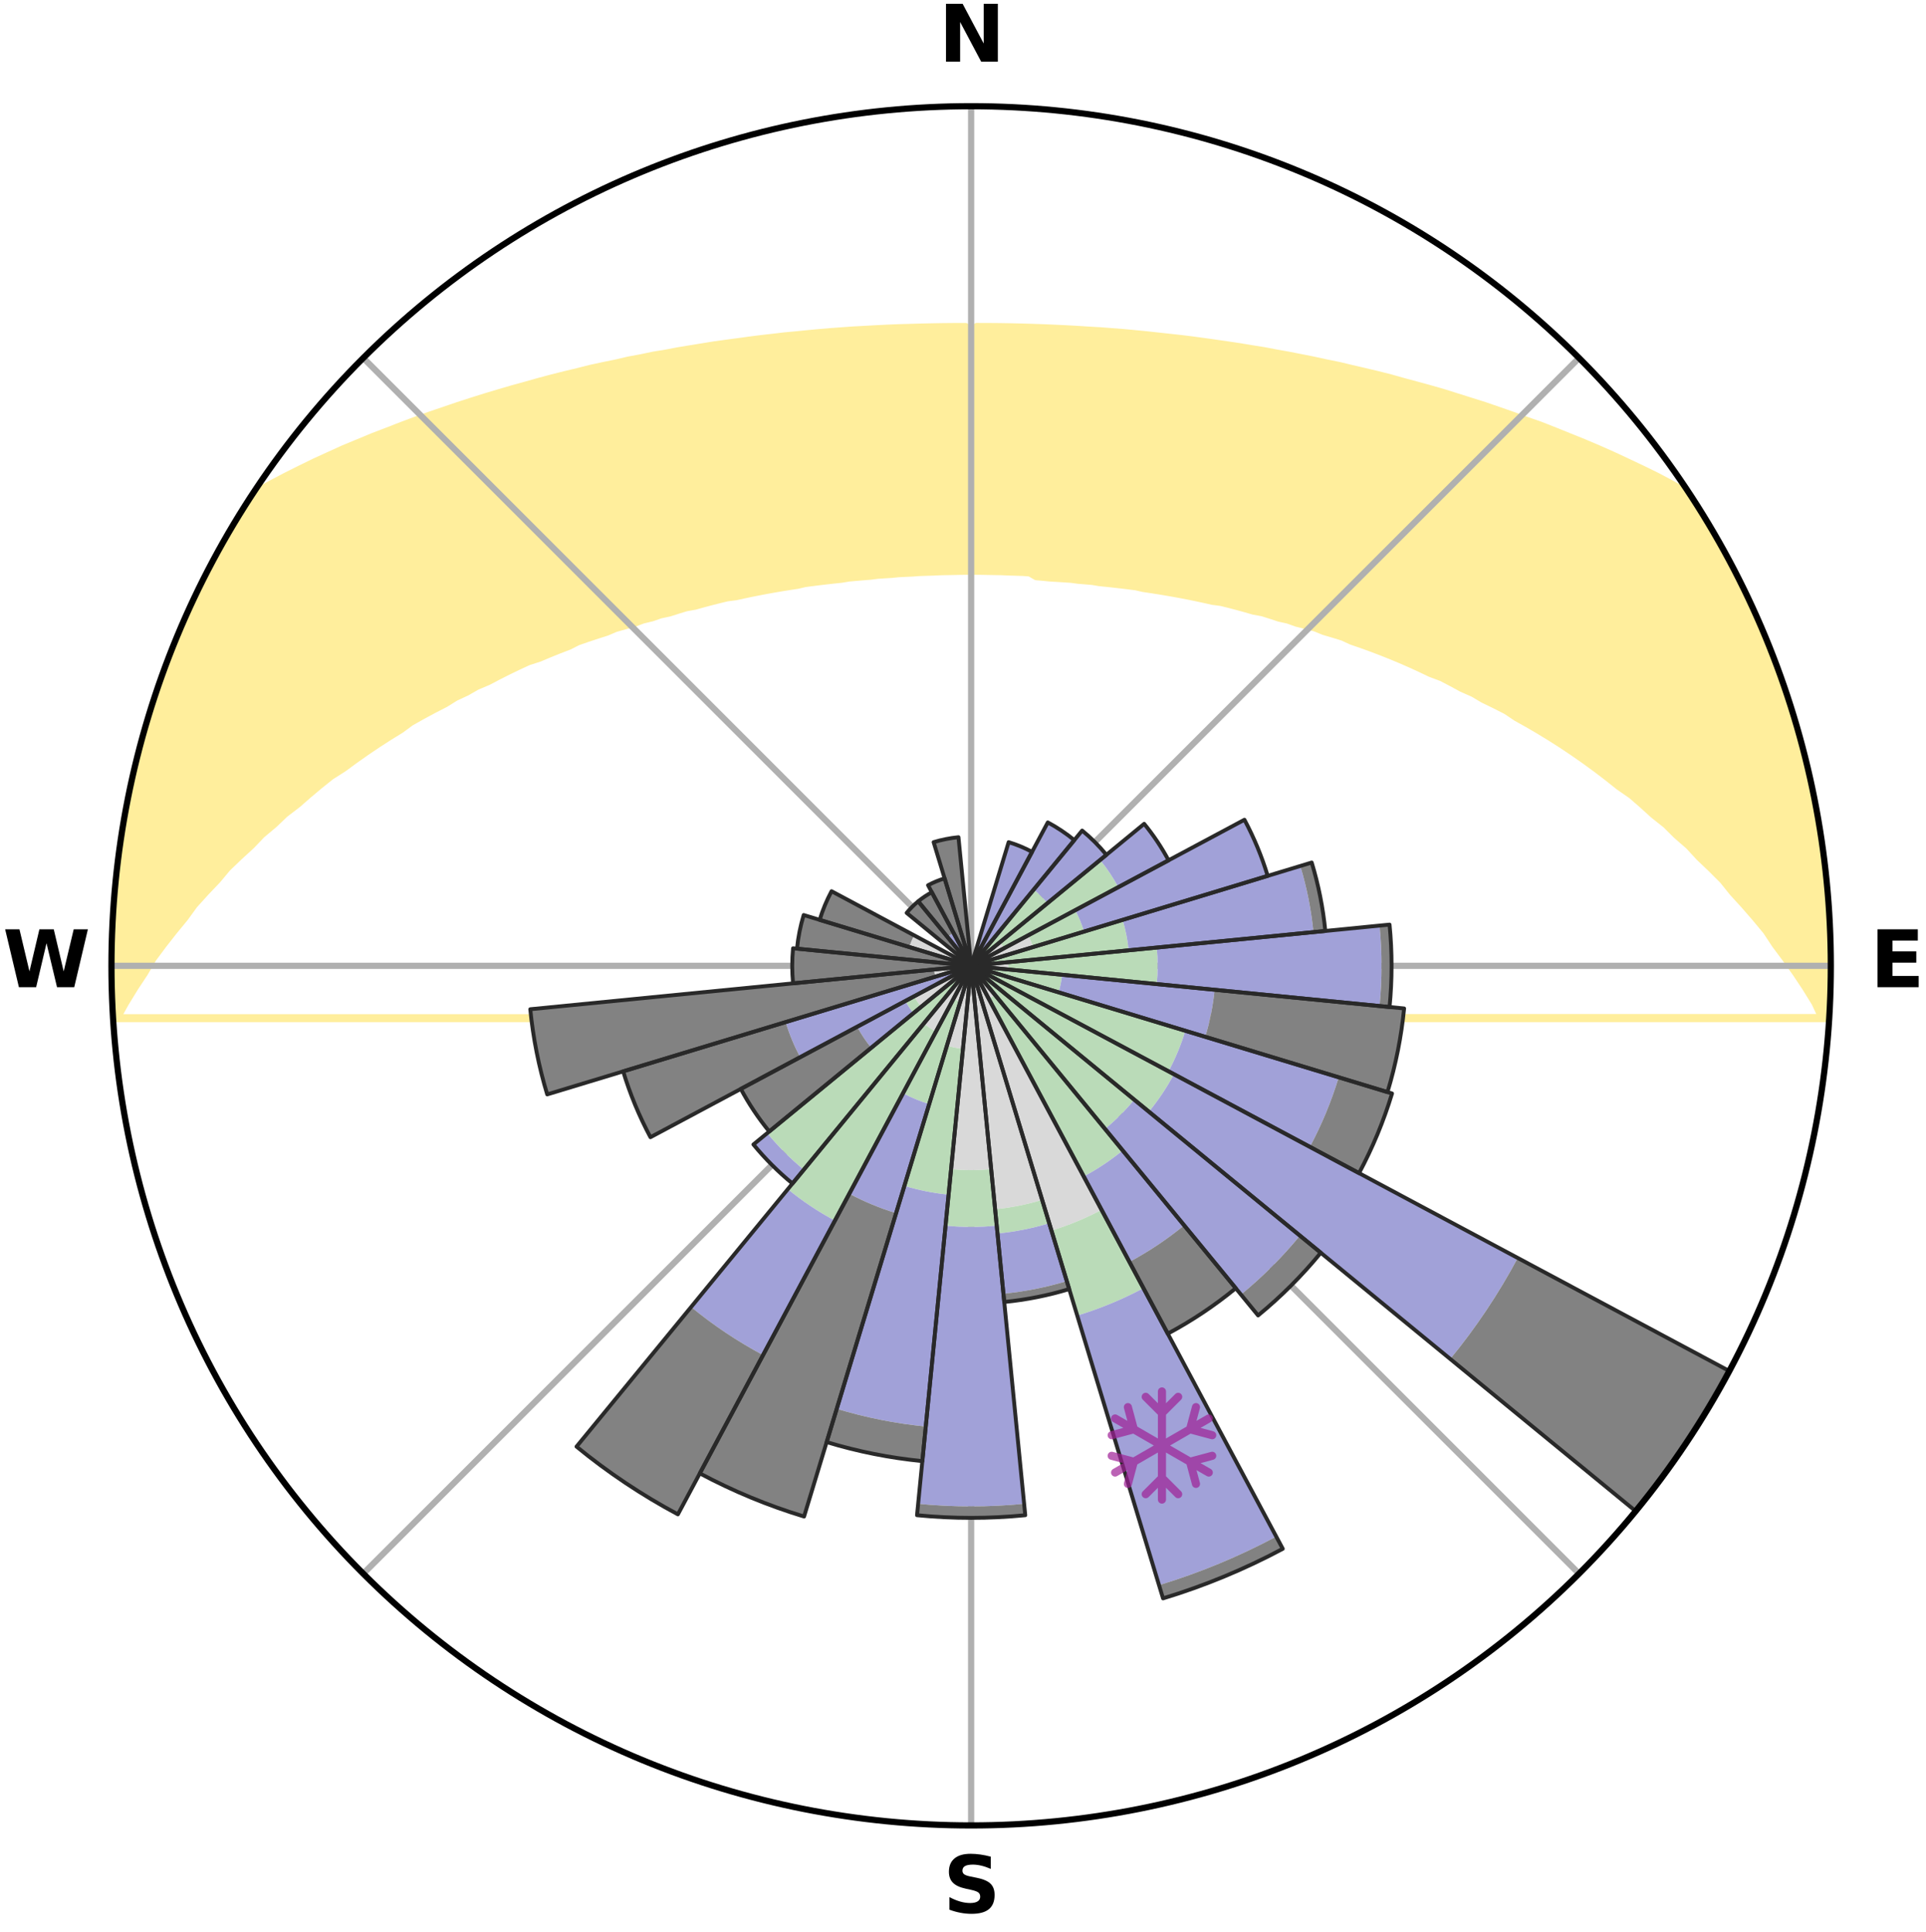 <?xml version="1.0" encoding="utf-8" standalone="no"?>
<!DOCTYPE svg PUBLIC "-//W3C//DTD SVG 1.1//EN"
  "http://www.w3.org/Graphics/SVG/1.1/DTD/svg11.dtd">
<svg xmlns:xlink="http://www.w3.org/1999/xlink" width="248.41pt" height="249.158pt" viewBox="0 0 248.41 249.158" xmlns="http://www.w3.org/2000/svg" version="1.1">
 <title>Ski Rose for Mount Hutt Ski Area</title>
 <defs>
  <style type="text/css">*{stroke-linejoin: round; stroke-linecap: butt}</style>
 </defs>
 <g id="figure_1">
  <g id="patch_1">
   <path d="M 0 249.158 
L 248.41 249.158 
L 248.41 0 
L 0 0 
z
" style="fill: #ffffff"/>
  </g>
  <g id="axes_1">
   <g id="patch_2">
    <path d="M 236.135 124.579 
C 236.135 110.018 233.267 95.599 227.695 82.147 
C 222.122 68.695 213.955 56.471 203.659 46.175 
C 193.363 35.879 181.139 27.711 167.687 22.139 
C 154.235 16.567 139.815 13.699 125.255 13.699 
C 110.694 13.699 96.275 16.567 82.823 22.139 
C 69.371 27.711 57.147 35.879 46.851 46.175 
C 36.555 56.471 28.387 68.695 22.815 82.147 
C 17.243 95.599 14.375 110.018 14.375 124.579 
C 14.375 139.14 17.243 153.559 22.815 167.011 
C 28.387 180.463 36.555 192.687 46.851 202.983 
C 57.147 213.279 69.371 221.447 82.823 227.019 
C 96.275 232.591 110.694 235.459 125.255 235.459 
C 139.815 235.459 154.235 232.591 167.687 227.019 
C 181.139 221.447 193.363 213.279 203.659 202.983 
C 213.955 192.687 222.122 180.463 227.695 167.011 
C 233.267 153.559 236.135 139.14 236.135 124.579 
M 125.255 124.579 
C 125.255 124.579 125.255 124.579 125.255 124.579 
C 125.255 124.579 125.255 124.579 125.255 124.579 
C 125.255 124.579 125.255 124.579 125.255 124.579 
C 125.255 124.579 125.255 124.579 125.255 124.579 
C 125.255 124.579 125.255 124.579 125.255 124.579 
C 125.255 124.579 125.255 124.579 125.255 124.579 
C 125.255 124.579 125.255 124.579 125.255 124.579 
C 125.255 124.579 125.255 124.579 125.255 124.579 
C 125.255 124.579 125.255 124.579 125.255 124.579 
C 125.255 124.579 125.255 124.579 125.255 124.579 
C 125.255 124.579 125.255 124.579 125.255 124.579 
C 125.255 124.579 125.255 124.579 125.255 124.579 
C 125.255 124.579 125.255 124.579 125.255 124.579 
C 125.255 124.579 125.255 124.579 125.255 124.579 
C 125.255 124.579 125.255 124.579 125.255 124.579 
C 125.255 124.579 125.255 124.579 125.255 124.579 
z
" style="fill: #ffffff"/>
   </g>
   <g id="PolyCollection_1">
    <defs>
     <path id="m9bcc91a997" d="M 125.974 -207.002 
L 125.699 -175.515 
L 126.588 -175.509 
L 127.478 -175.492 
L 128.368 -175.477 
L 129.259 -175.46 
L 130.15 -175.419 
L 131.044 -175.393 
L 131.941 -175.363 
L 132.835 -175.299 
L 133.661 -174.815 
L 134.551 -174.736 
L 135.442 -174.648 
L 136.343 -174.595 
L 137.249 -174.538 
L 138.159 -174.477 
L 139.059 -174.355 
L 139.977 -174.28 
L 140.901 -174.201 
L 141.807 -174.049 
L 142.74 -173.955 
L 143.678 -173.854 
L 144.622 -173.746 
L 145.573 -173.631 
L 146.53 -173.509 
L 147.455 -173.294 
L 148.423 -173.151 
L 149.396 -172.999 
L 150.377 -172.838 
L 151.364 -172.666 
L 152.358 -172.483 
L 153.358 -172.289 
L 154.365 -172.083 
L 155.379 -171.865 
L 156.4 -171.634 
L 157.497 -171.492 
L 158.534 -171.234 
L 159.576 -170.962 
L 160.625 -170.674 
L 161.679 -170.37 
L 162.828 -170.159 
L 163.896 -169.822 
L 164.969 -169.468 
L 166.148 -169.206 
L 167.233 -168.815 
L 168.431 -168.516 
L 169.641 -168.197 
L 170.744 -167.746 
L 171.97 -167.385 
L 173.206 -167.002 
L 174.322 -166.486 
L 175.572 -166.057 
L 176.829 -165.603 
L 178.094 -165.124 
L 179.365 -164.619 
L 180.642 -164.087 
L 181.925 -163.527 
L 183.211 -162.94 
L 184.501 -162.323 
L 185.956 -161.777 
L 187.254 -161.1 
L 188.554 -160.392 
L 190.025 -159.746 
L 191.327 -158.974 
L 192.805 -158.258 
L 194.286 -157.505 
L 195.586 -156.631 
L 197.068 -155.804 
L 198.549 -154.939 
L 200.03 -154.034 
L 201.507 -153.089 
L 202.98 -152.103 
L 204.448 -151.077 
L 205.91 -150.009 
L 207.363 -148.901 
L 208.807 -147.75 
L 210.449 -146.612 
L 211.872 -145.374 
L 213.281 -144.094 
L 214.889 -142.815 
L 216.268 -141.447 
L 217.846 -140.074 
L 219.189 -138.618 
L 220.73 -137.149 
L 222.25 -135.63 
L 223.527 -134.042 
L 224.999 -132.429 
L 226.444 -130.768 
L 227.859 -129.059 
L 229.021 -127.296 
L 230.368 -125.496 
L 231.673 -123.65 
L 232.929 -121.76 
L 234.124 -119.826 
L 235.041 -117.864 
L 15.054 -117.839 
L 16.156 -119.816 
L 17.341 -121.753 
L 18.591 -123.648 
L 19.673 -125.5 
L 21.014 -127.309 
L 22.393 -129.07 
L 23.804 -130.784 
L 25.026 -132.467 
L 26.495 -134.089 
L 27.99 -135.661 
L 29.289 -137.213 
L 30.828 -138.691 
L 32.386 -140.12 
L 33.747 -141.539 
L 35.339 -142.873 
L 36.733 -144.204 
L 38.352 -145.442 
L 39.774 -146.686 
L 41.207 -147.888 
L 42.652 -149.047 
L 44.308 -150.102 
L 45.768 -151.175 
L 47.235 -152.207 
L 48.707 -153.199 
L 50.183 -154.151 
L 51.662 -155.062 
L 52.956 -156.015 
L 54.44 -156.851 
L 55.923 -157.649 
L 57.404 -158.408 
L 58.707 -159.222 
L 60.184 -159.91 
L 61.487 -160.657 
L 62.954 -161.277 
L 64.253 -161.961 
L 65.55 -162.615 
L 66.844 -163.24 
L 68.135 -163.836 
L 69.569 -164.299 
L 70.848 -164.838 
L 72.12 -165.351 
L 73.386 -165.837 
L 74.513 -166.407 
L 75.769 -166.844 
L 77.016 -167.258 
L 78.253 -167.648 
L 79.365 -168.127 
L 80.588 -168.473 
L 81.799 -168.8 
L 82.895 -169.217 
L 84.089 -169.504 
L 85.174 -169.883 
L 86.347 -170.134 
L 87.419 -170.477 
L 88.487 -170.803 
L 89.63 -171.006 
L 90.683 -171.3 
L 91.73 -171.579 
L 92.771 -171.843 
L 93.806 -172.093 
L 94.898 -172.229 
L 95.917 -172.454 
L 96.93 -172.666 
L 97.936 -172.866 
L 98.935 -173.054 
L 99.928 -173.232 
L 100.914 -173.399 
L 101.894 -173.556 
L 102.867 -173.704 
L 103.799 -173.923 
L 104.763 -174.051 
L 105.72 -174.171 
L 106.671 -174.283 
L 107.616 -174.388 
L 108.556 -174.487 
L 109.47 -174.642 
L 110.401 -174.726 
L 111.326 -174.804 
L 112.247 -174.876 
L 113.151 -174.994 
L 114.065 -175.054 
L 114.974 -175.11 
L 115.873 -175.2 
L 116.776 -175.245 
L 117.677 -175.286 
L 118.57 -175.352 
L 119.466 -175.383 
L 120.36 -175.411 
L 121.251 -175.453 
L 122.142 -175.472 
L 123.032 -175.488 
L 123.921 -175.507 
L 124.81 -175.514 
L 124.536 -207.001 
L 124.536 -207.001 
L 123.097 -206.997 
L 121.657 -206.983 
L 120.216 -206.959 
L 118.774 -206.927 
L 117.33 -206.884 
L 115.882 -206.844 
L 114.433 -206.783 
L 112.98 -206.711 
L 111.524 -206.629 
L 110.062 -206.551 
L 108.599 -206.447 
L 107.129 -206.34 
L 105.656 -206.213 
L 104.178 -206.076 
L 102.695 -205.927 
L 101.199 -205.79 
L 99.705 -205.613 
L 98.198 -205.443 
L 96.687 -205.251 
L 95.171 -205.042 
L 93.64 -204.837 
L 92.099 -204.625 
L 90.559 -204.373 
L 89.005 -204.122 
L 87.438 -203.864 
L 85.875 -203.564 
L 84.273 -203.304 
L 82.693 -202.968 
L 81.072 -202.672 
L 79.475 -202.298 
L 77.834 -201.962 
L 76.183 -201.607 
L 74.546 -201.191 
L 72.875 -200.792 
L 71.193 -200.37 
L 69.506 -199.919 
L 67.812 -199.441 
L 66.085 -198.966 
L 64.353 -198.459 
L 62.604 -197.934 
L 60.846 -197.38 
L 59.07 -196.807 
L 57.291 -196.198 
L 55.478 -195.584 
L 53.658 -194.937 
L 51.835 -194.252 
L 50 -193.537 
L 48.124 -192.819 
L 46.261 -192.046 
L 44.363 -191.261 
L 42.493 -190.411 
L 40.591 -189.544 
L 38.706 -188.622 
L 36.807 -187.668 
L 34.91 -186.671 
L 33.013 -185.633 
L 31.743 -184.153 
L 30.723 -182.508 
L 29.731 -180.847 
L 28.762 -179.172 
L 27.92 -177.428 
L 26.991 -175.732 
L 26.112 -174.01 
L 25.27 -172.269 
L 24.471 -170.509 
L 23.703 -168.735 
L 22.817 -167.01 
L 22.117 -165.206 
L 21.466 -163.384 
L 20.835 -161.556 
L 20.238 -159.717 
L 19.516 -157.919 
L 18.983 -156.058 
L 18.484 -154.189 
L 18.019 -152.312 
L 17.587 -150.428 
L 17.005 -148.577 
L 16.639 -146.677 
L 16.307 -144.771 
L 16.009 -142.861 
L 15.745 -140.945 
L 15.325 -139.052 
L 15.127 -137.127 
L 14.964 -135.199 
L 14.836 -133.269 
L 14.741 -131.338 
L 14.49 -129.415 
L 14.444 -127.481 
L 14.454 -125.546 
L 14.501 -123.613 
L 14.417 -121.677 
L 14.511 -119.744 
L 14.667 -117.815 
L 235.824 -117.816 
L 236.011 -119.743 
L 236.044 -121.678 
L 236.01 -123.613 
L 235.977 -125.545 
L 236.07 -127.481 
L 235.936 -129.411 
L 235.925 -131.348 
L 235.755 -133.276 
L 235.514 -135.196 
L 235.389 -137.127 
L 235.113 -139.042 
L 234.906 -140.967 
L 234.558 -142.87 
L 234.265 -144.783 
L 233.845 -146.672 
L 233.463 -148.568 
L 232.969 -150.439 
L 232.56 -152.33 
L 232.038 -154.193 
L 231.537 -156.061 
L 230.992 -157.918 
L 230.402 -159.761 
L 229.766 -161.589 
L 229.086 -163.4 
L 228.361 -165.194 
L 227.695 -167.011 
L 226.863 -168.759 
L 226.146 -170.558 
L 225.257 -172.278 
L 224.428 -174.025 
L 223.547 -175.747 
L 222.674 -177.474 
L 221.713 -179.152 
L 220.786 -180.851 
L 219.779 -182.504 
L 218.768 -184.154 
L 217.475 -185.618 
L 215.614 -186.682 
L 213.721 -187.682 
L 211.806 -188.624 
L 209.896 -189.526 
L 208.012 -190.407 
L 206.125 -191.243 
L 204.244 -192.042 
L 202.365 -192.8 
L 200.519 -193.546 
L 198.69 -194.267 
L 196.832 -194.917 
L 195.024 -195.577 
L 193.224 -196.204 
L 191.448 -196.816 
L 189.662 -197.378 
L 187.904 -197.932 
L 186.172 -198.478 
L 184.433 -198.977 
L 182.705 -199.449 
L 180.997 -199.91 
L 179.324 -200.381 
L 177.644 -200.806 
L 175.971 -201.203 
L 174.314 -201.586 
L 172.684 -201.977 
L 171.042 -202.309 
L 169.432 -202.662 
L 167.823 -202.98 
L 166.231 -203.294 
L 164.641 -203.576 
L 163.078 -203.878 
L 161.506 -204.125 
L 159.956 -204.386 
L 158.408 -204.617 
L 156.87 -204.839 
L 155.343 -205.055 
L 153.826 -205.262 
L 152.313 -205.448 
L 150.805 -205.613 
L 149.307 -205.777 
L 147.818 -205.94 
L 146.333 -206.084 
L 144.856 -206.222 
L 143.38 -206.335 
L 141.912 -206.45 
L 140.444 -206.533 
L 138.985 -206.625 
L 137.529 -206.707 
L 136.076 -206.776 
L 134.627 -206.838 
L 133.18 -206.89 
L 131.736 -206.932 
L 130.294 -206.964 
L 128.853 -206.987 
L 127.413 -206.999 
L 125.974 -207.002 
z
" style="stroke: #ffee9c"/>
    </defs>
    <g clip-path="url(#p0e0000226a)">
     <use xlink:href="#m9bcc91a997" x="0" y="249.158" style="fill: #ffee9c; stroke: #ffee9c"/>
    </g>
   </g>
   <g id="matplotlib.axis_1">
    <g id="xtick_1">
     <g id="line2d_1">
      <path d="M 125.255 124.579 
L 125.255 13.699 
" clip-path="url(#p0e0000226a)" style="fill: none; stroke: #b0b0b0; stroke-width: 0.8; stroke-linecap: square"/>
     </g>
     <g id="text_1">
      <!-- N -->
      <g transform="translate(121.07 7.958) scale(0.1 -0.1)">
       <defs>
        <path id="DejaVuSans-Bold-4e" d="M 588 4666 
L 1931 4666 
L 3628 1466 
L 3628 4666 
L 4769 4666 
L 4769 0 
L 3425 0 
L 1728 3200 
L 1728 0 
L 588 0 
L 588 4666 
z
" transform="scale(0.016)"/>
       </defs>
       <use xlink:href="#DejaVuSans-Bold-4e"/>
      </g>
     </g>
    </g>
    <g id="xtick_2">
     <g id="line2d_2">
      <path d="M 125.255 124.579 
L 203.659 46.175 
" clip-path="url(#p0e0000226a)" style="fill: none; stroke: #b0b0b0; stroke-width: 0.8; stroke-linecap: square"/>
     </g>
    </g>
    <g id="xtick_3">
     <g id="line2d_3">
      <path d="M 125.255 124.579 
L 236.135 124.579 
" clip-path="url(#p0e0000226a)" style="fill: none; stroke: #b0b0b0; stroke-width: 0.8; stroke-linecap: square"/>
     </g>
     <g id="text_2">
      <!-- E -->
      <g transform="translate(241.219 127.338) scale(0.1 -0.1)">
       <defs>
        <path id="DejaVuSans-Bold-45" d="M 588 4666 
L 3834 4666 
L 3834 3756 
L 1791 3756 
L 1791 2888 
L 3713 2888 
L 3713 1978 
L 1791 1978 
L 1791 909 
L 3903 909 
L 3903 0 
L 588 0 
L 588 4666 
z
" transform="scale(0.016)"/>
       </defs>
       <use xlink:href="#DejaVuSans-Bold-45"/>
      </g>
     </g>
    </g>
    <g id="xtick_4">
     <g id="line2d_4">
      <path d="M 125.255 124.579 
L 203.659 202.983 
" clip-path="url(#p0e0000226a)" style="fill: none; stroke: #b0b0b0; stroke-width: 0.8; stroke-linecap: square"/>
     </g>
    </g>
    <g id="xtick_5">
     <g id="line2d_5">
      <path d="M 125.255 124.579 
L 125.255 235.459 
" clip-path="url(#p0e0000226a)" style="fill: none; stroke: #b0b0b0; stroke-width: 0.8; stroke-linecap: square"/>
     </g>
     <g id="text_3">
      <!-- S -->
      <g transform="translate(121.654 246.718) scale(0.1 -0.1)">
       <defs>
        <path id="DejaVuSans-Bold-53" d="M 3834 4519 
L 3834 3531 
Q 3450 3703 3084 3790 
Q 2719 3878 2394 3878 
Q 1963 3878 1756 3759 
Q 1550 3641 1550 3391 
Q 1550 3203 1689 3098 
Q 1828 2994 2194 2919 
L 2706 2816 
Q 3484 2659 3812 2340 
Q 4141 2022 4141 1434 
Q 4141 663 3683 286 
Q 3225 -91 2284 -91 
Q 1841 -91 1394 -6 
Q 947 78 500 244 
L 500 1259 
Q 947 1022 1364 901 
Q 1781 781 2169 781 
Q 2563 781 2772 912 
Q 2981 1044 2981 1288 
Q 2981 1506 2839 1625 
Q 2697 1744 2272 1838 
L 1806 1941 
Q 1106 2091 782 2419 
Q 459 2747 459 3303 
Q 459 4000 909 4375 
Q 1359 4750 2203 4750 
Q 2588 4750 2994 4692 
Q 3400 4634 3834 4519 
z
" transform="scale(0.016)"/>
       </defs>
       <use xlink:href="#DejaVuSans-Bold-53"/>
      </g>
     </g>
    </g>
    <g id="xtick_6">
     <g id="line2d_6">
      <path d="M 125.255 124.579 
L 46.851 202.983 
" clip-path="url(#p0e0000226a)" style="fill: none; stroke: #b0b0b0; stroke-width: 0.8; stroke-linecap: square"/>
     </g>
    </g>
    <g id="xtick_7">
     <g id="line2d_7">
      <path d="M 125.255 124.579 
L 14.375 124.579 
" clip-path="url(#p0e0000226a)" style="fill: none; stroke: #b0b0b0; stroke-width: 0.8; stroke-linecap: square"/>
     </g>
     <g id="text_4">
      <!-- W -->
      <g transform="translate(0.36 127.338) scale(0.1 -0.1)">
       <defs>
        <path id="DejaVuSans-Bold-57" d="M 191 4666 
L 1344 4666 
L 2150 1275 
L 2950 4666 
L 4109 4666 
L 4909 1275 
L 5716 4666 
L 6859 4666 
L 5759 0 
L 4372 0 
L 3525 3547 
L 2688 0 
L 1300 0 
L 191 4666 
z
" transform="scale(0.016)"/>
       </defs>
       <use xlink:href="#DejaVuSans-Bold-57"/>
      </g>
     </g>
    </g>
    <g id="xtick_8">
     <g id="line2d_8">
      <path d="M 125.255 124.579 
L 46.851 46.175 
" clip-path="url(#p0e0000226a)" style="fill: none; stroke: #b0b0b0; stroke-width: 0.8; stroke-linecap: square"/>
     </g>
    </g>
   </g>
   <g id="matplotlib.axis_2"/>
   <g id="patch_3">
    <path d="M 125.255 124.579 
C 125.255 124.579 125.255 124.579 125.255 124.579 
C 125.255 124.579 125.255 124.579 125.255 124.579 
L 125.255 124.579 
C 125.255 124.579 125.255 124.579 125.255 124.579 
C 125.255 124.579 125.255 124.579 125.255 124.579 
z
" clip-path="url(#p0e0000226a)" style="fill: #d9d9d9"/>
   </g>
   <g id="patch_4">
    <path d="M 125.255 124.579 
C 125.255 124.579 125.255 124.579 125.255 124.579 
C 125.255 124.579 125.255 124.579 125.255 124.579 
L 125.255 124.579 
C 125.255 124.579 125.255 124.579 125.255 124.579 
C 125.255 124.579 125.255 124.579 125.255 124.579 
z
" clip-path="url(#p0e0000226a)" style="fill: #d9d9d9"/>
   </g>
   <g id="patch_5">
    <path d="M 125.255 124.579 
C 125.255 124.579 125.255 124.579 125.255 124.579 
C 125.255 124.579 125.255 124.579 125.255 124.579 
L 125.255 124.579 
C 125.255 124.579 125.255 124.579 125.255 124.579 
C 125.255 124.579 125.255 124.579 125.255 124.579 
z
" clip-path="url(#p0e0000226a)" style="fill: #d9d9d9"/>
   </g>
   <g id="patch_6">
    <path d="M 125.255 124.579 
C 125.255 124.579 125.255 124.579 125.255 124.579 
C 125.255 124.579 125.255 124.579 125.255 124.579 
L 125.255 124.579 
C 125.255 124.579 125.255 124.579 125.255 124.579 
C 125.255 124.579 125.255 124.579 125.255 124.579 
z
" clip-path="url(#p0e0000226a)" style="fill: #d9d9d9"/>
   </g>
   <g id="patch_7">
    <path d="M 125.255 124.579 
C 125.255 124.579 125.255 124.579 125.255 124.579 
C 125.255 124.579 125.255 124.579 125.255 124.579 
L 125.255 124.579 
C 125.255 124.579 125.255 124.579 125.255 124.579 
C 125.255 124.579 125.255 124.579 125.255 124.579 
z
" clip-path="url(#p0e0000226a)" style="fill: #d9d9d9"/>
   </g>
   <g id="patch_8">
    <path d="M 125.255 124.579 
C 125.255 124.579 125.255 124.579 125.255 124.579 
C 125.255 124.579 125.255 124.579 125.255 124.579 
L 129.498 122.311 
C 129.424 122.172 129.343 122.037 129.256 121.906 
C 129.168 121.775 129.074 121.648 128.974 121.526 
z
" clip-path="url(#p0e0000226a)" style="fill: #d9d9d9"/>
   </g>
   <g id="patch_9">
    <path d="M 125.255 124.579 
C 125.255 124.579 125.255 124.579 125.255 124.579 
C 125.255 124.579 125.255 124.579 125.255 124.579 
L 133.23 122.16 
C 133.151 121.899 133.059 121.642 132.955 121.39 
C 132.85 121.138 132.734 120.891 132.605 120.65 
z
" clip-path="url(#p0e0000226a)" style="fill: #d9d9d9"/>
   </g>
   <g id="patch_10">
    <path d="M 125.255 124.579 
C 125.255 124.579 125.255 124.579 125.255 124.579 
C 125.255 124.579 125.255 124.579 125.255 124.579 
L 125.255 124.579 
C 125.255 124.579 125.255 124.579 125.255 124.579 
C 125.255 124.579 125.255 124.579 125.255 124.579 
z
" clip-path="url(#p0e0000226a)" style="fill: #d9d9d9"/>
   </g>
   <g id="patch_11">
    <path d="M 125.255 124.579 
C 125.255 124.579 125.255 124.579 125.255 124.579 
C 125.255 124.579 125.255 124.579 125.255 124.579 
L 130.043 125.051 
C 130.059 124.894 130.067 124.737 130.067 124.579 
C 130.067 124.422 130.059 124.264 130.043 124.107 
z
" clip-path="url(#p0e0000226a)" style="fill: #d9d9d9"/>
   </g>
   <g id="patch_12">
    <path d="M 125.255 124.579 
C 125.255 124.579 125.255 124.579 125.255 124.579 
C 125.255 124.579 125.255 124.579 125.255 124.579 
L 125.255 124.579 
C 125.255 124.579 125.255 124.579 125.255 124.579 
C 125.255 124.579 125.255 124.579 125.255 124.579 
z
" clip-path="url(#p0e0000226a)" style="fill: #d9d9d9"/>
   </g>
   <g id="patch_13">
    <path d="M 125.255 124.579 
C 125.255 124.579 125.255 124.579 125.255 124.579 
C 125.255 124.579 125.255 124.579 125.255 124.579 
L 125.255 124.579 
C 125.255 124.579 125.255 124.579 125.255 124.579 
C 125.255 124.579 125.255 124.579 125.255 124.579 
z
" clip-path="url(#p0e0000226a)" style="fill: #d9d9d9"/>
   </g>
   <g id="patch_14">
    <path d="M 125.255 124.579 
C 125.255 124.579 125.255 124.579 125.255 124.579 
C 125.255 124.579 125.255 124.579 125.255 124.579 
L 125.255 124.579 
C 125.255 124.579 125.255 124.579 125.255 124.579 
C 125.255 124.579 125.255 124.579 125.255 124.579 
z
" clip-path="url(#p0e0000226a)" style="fill: #d9d9d9"/>
   </g>
   <g id="patch_15">
    <path d="M 125.255 124.579 
C 125.255 124.579 125.255 124.579 125.255 124.579 
C 125.255 124.579 125.255 124.579 125.255 124.579 
L 125.255 124.579 
C 125.255 124.579 125.255 124.579 125.255 124.579 
C 125.255 124.579 125.255 124.579 125.255 124.579 
z
" clip-path="url(#p0e0000226a)" style="fill: #d9d9d9"/>
   </g>
   <g id="patch_16">
    <path d="M 125.255 124.579 
C 125.255 124.579 125.255 124.579 125.255 124.579 
C 125.255 124.579 125.255 124.579 125.255 124.579 
L 127.523 128.823 
C 127.662 128.748 127.797 128.667 127.928 128.58 
C 128.059 128.492 128.186 128.399 128.307 128.299 
z
" clip-path="url(#p0e0000226a)" style="fill: #d9d9d9"/>
   </g>
   <g id="patch_17">
    <path d="M 125.255 124.579 
C 125.255 124.579 125.255 124.579 125.255 124.579 
C 125.255 124.579 125.255 124.579 125.255 124.579 
L 135.614 158.728 
C 136.731 158.389 137.832 157.995 138.911 157.548 
C 139.99 157.101 141.047 156.601 142.077 156.051 
z
" clip-path="url(#p0e0000226a)" style="fill: #d9d9d9"/>
   </g>
   <g id="patch_18">
    <path d="M 125.255 124.579 
C 125.255 124.579 125.255 124.579 125.255 124.579 
C 125.255 124.579 125.255 124.579 125.255 124.579 
L 128.348 155.98 
C 129.375 155.879 130.398 155.727 131.411 155.526 
C 132.423 155.324 133.426 155.073 134.414 154.773 
z
" clip-path="url(#p0e0000226a)" style="fill: #d9d9d9"/>
   </g>
   <g id="patch_19">
    <path d="M 125.255 124.579 
C 125.255 124.579 125.255 124.579 125.255 124.579 
C 125.255 124.579 125.255 124.579 125.255 124.579 
L 122.672 150.807 
C 123.53 150.892 124.392 150.934 125.255 150.934 
C 126.117 150.934 126.98 150.892 127.838 150.807 
z
" clip-path="url(#p0e0000226a)" style="fill: #d9d9d9"/>
   </g>
   <g id="patch_20">
    <path d="M 125.255 124.579 
C 125.255 124.579 125.255 124.579 125.255 124.579 
C 125.255 124.579 125.255 124.579 125.255 124.579 
L 122.132 134.875 
C 122.469 134.977 122.81 135.063 123.156 135.132 
C 123.501 135.201 123.85 135.252 124.2 135.287 
z
" clip-path="url(#p0e0000226a)" style="fill: #d9d9d9"/>
   </g>
   <g id="patch_21">
    <path d="M 125.255 124.579 
C 125.255 124.579 125.255 124.579 125.255 124.579 
C 125.255 124.579 125.255 124.579 125.255 124.579 
L 122.987 128.823 
C 123.125 128.897 123.268 128.964 123.413 129.025 
C 123.559 129.085 123.707 129.138 123.858 129.184 
z
" clip-path="url(#p0e0000226a)" style="fill: #d9d9d9"/>
   </g>
   <g id="patch_22">
    <path d="M 125.255 124.579 
C 125.255 124.579 125.255 124.579 125.255 124.579 
C 125.255 124.579 125.255 124.579 125.255 124.579 
L 119.15 132.018 
C 119.393 132.218 119.646 132.406 119.908 132.581 
C 120.17 132.756 120.441 132.918 120.718 133.066 
z
" clip-path="url(#p0e0000226a)" style="fill: #d9d9d9"/>
   </g>
   <g id="patch_23">
    <path d="M 125.255 124.579 
C 125.255 124.579 125.255 124.579 125.255 124.579 
C 125.255 124.579 125.255 124.579 125.255 124.579 
L 125.255 124.579 
C 125.255 124.579 125.255 124.579 125.255 124.579 
C 125.255 124.579 125.255 124.579 125.255 124.579 
z
" clip-path="url(#p0e0000226a)" style="fill: #d9d9d9"/>
   </g>
   <g id="patch_24">
    <path d="M 125.255 124.579 
C 125.255 124.579 125.255 124.579 125.255 124.579 
C 125.255 124.579 125.255 124.579 125.255 124.579 
L 117.905 128.508 
C 118.033 128.748 118.174 128.983 118.325 129.209 
C 118.477 129.436 118.639 129.655 118.812 129.866 
z
" clip-path="url(#p0e0000226a)" style="fill: #d9d9d9"/>
   </g>
   <g id="patch_25">
    <path d="M 125.255 124.579 
C 125.255 124.579 125.255 124.579 125.255 124.579 
C 125.255 124.579 125.255 124.579 125.255 124.579 
L 125.255 124.579 
C 125.255 124.579 125.255 124.579 125.255 124.579 
C 125.255 124.579 125.255 124.579 125.255 124.579 
z
" clip-path="url(#p0e0000226a)" style="fill: #d9d9d9"/>
   </g>
   <g id="patch_26">
    <path d="M 125.255 124.579 
C 125.255 124.579 125.255 124.579 125.255 124.579 
C 125.255 124.579 125.255 124.579 125.255 124.579 
L 120.466 125.051 
C 120.482 125.207 120.505 125.363 120.536 125.518 
C 120.566 125.672 120.605 125.825 120.65 125.976 
z
" clip-path="url(#p0e0000226a)" style="fill: #d9d9d9"/>
   </g>
   <g id="patch_27">
    <path d="M 125.255 124.579 
C 125.255 124.579 125.255 124.579 125.255 124.579 
C 125.255 124.579 125.255 124.579 125.255 124.579 
L 125.255 124.579 
C 125.255 124.579 125.255 124.579 125.255 124.579 
C 125.255 124.579 125.255 124.579 125.255 124.579 
z
" clip-path="url(#p0e0000226a)" style="fill: #d9d9d9"/>
   </g>
   <g id="patch_28">
    <path d="M 125.255 124.579 
C 125.255 124.579 125.255 124.579 125.255 124.579 
C 125.255 124.579 125.255 124.579 125.255 124.579 
L 125.255 124.579 
C 125.255 124.579 125.255 124.579 125.255 124.579 
C 125.255 124.579 125.255 124.579 125.255 124.579 
z
" clip-path="url(#p0e0000226a)" style="fill: #d9d9d9"/>
   </g>
   <g id="patch_29">
    <path d="M 125.255 124.579 
C 125.255 124.579 125.255 124.579 125.255 124.579 
C 125.255 124.579 125.255 124.579 125.255 124.579 
L 117.905 120.65 
C 117.776 120.891 117.659 121.138 117.555 121.39 
C 117.451 121.642 117.359 121.899 117.279 122.16 
z
" clip-path="url(#p0e0000226a)" style="fill: #d9d9d9"/>
   </g>
   <g id="patch_30">
    <path d="M 125.255 124.579 
C 125.255 124.579 125.255 124.579 125.255 124.579 
C 125.255 124.579 125.255 124.579 125.255 124.579 
L 125.255 124.579 
C 125.255 124.579 125.255 124.579 125.255 124.579 
C 125.255 124.579 125.255 124.579 125.255 124.579 
z
" clip-path="url(#p0e0000226a)" style="fill: #d9d9d9"/>
   </g>
   <g id="patch_31">
    <path d="M 125.255 124.579 
C 125.255 124.579 125.255 124.579 125.255 124.579 
C 125.255 124.579 125.255 124.579 125.255 124.579 
L 125.255 124.579 
C 125.255 124.579 125.255 124.579 125.255 124.579 
C 125.255 124.579 125.255 124.579 125.255 124.579 
z
" clip-path="url(#p0e0000226a)" style="fill: #d9d9d9"/>
   </g>
   <g id="patch_32">
    <path d="M 125.255 124.579 
C 125.255 124.579 125.255 124.579 125.255 124.579 
C 125.255 124.579 125.255 124.579 125.255 124.579 
L 125.255 124.579 
C 125.255 124.579 125.255 124.579 125.255 124.579 
C 125.255 124.579 125.255 124.579 125.255 124.579 
z
" clip-path="url(#p0e0000226a)" style="fill: #d9d9d9"/>
   </g>
   <g id="patch_33">
    <path d="M 125.255 124.579 
C 125.255 124.579 125.255 124.579 125.255 124.579 
C 125.255 124.579 125.255 124.579 125.255 124.579 
L 125.255 124.579 
C 125.255 124.579 125.255 124.579 125.255 124.579 
C 125.255 124.579 125.255 124.579 125.255 124.579 
z
" clip-path="url(#p0e0000226a)" style="fill: #d9d9d9"/>
   </g>
   <g id="patch_34">
    <path d="M 125.255 124.579 
C 125.255 124.579 125.255 124.579 125.255 124.579 
C 125.255 124.579 125.255 124.579 125.255 124.579 
L 125.255 124.579 
C 125.255 124.579 125.255 124.579 125.255 124.579 
C 125.255 124.579 125.255 124.579 125.255 124.579 
z
" clip-path="url(#p0e0000226a)" style="fill: #d9d9d9"/>
   </g>
   <g id="patch_35">
    <path d="M 125.255 124.579 
C 125.255 124.579 125.255 124.579 125.255 124.579 
C 125.255 124.579 125.255 124.579 125.255 124.579 
L 125.255 124.579 
C 125.255 124.579 125.255 124.579 125.255 124.579 
C 125.255 124.579 125.255 124.579 125.255 124.579 
z
" clip-path="url(#p0e0000226a)" style="fill: #badbb8"/>
   </g>
   <g id="patch_36">
    <path d="M 125.255 124.579 
C 125.255 124.579 125.255 124.579 125.255 124.579 
C 125.255 124.579 125.255 124.579 125.255 124.579 
L 125.255 124.579 
C 125.255 124.579 125.255 124.579 125.255 124.579 
C 125.255 124.579 125.255 124.579 125.255 124.579 
z
" clip-path="url(#p0e0000226a)" style="fill: #badbb8"/>
   </g>
   <g id="patch_37">
    <path d="M 125.255 124.579 
C 125.255 124.579 125.255 124.579 125.255 124.579 
C 125.255 124.579 125.255 124.579 125.255 124.579 
L 125.255 124.579 
C 125.255 124.579 125.255 124.579 125.255 124.579 
C 125.255 124.579 125.255 124.579 125.255 124.579 
z
" clip-path="url(#p0e0000226a)" style="fill: #badbb8"/>
   </g>
   <g id="patch_38">
    <path d="M 125.255 124.579 
C 125.255 124.579 125.255 124.579 125.255 124.579 
C 125.255 124.579 125.255 124.579 125.255 124.579 
L 125.255 124.579 
C 125.255 124.579 125.255 124.579 125.255 124.579 
C 125.255 124.579 125.255 124.579 125.255 124.579 
z
" clip-path="url(#p0e0000226a)" style="fill: #badbb8"/>
   </g>
   <g id="patch_39">
    <path d="M 125.255 124.579 
C 125.255 124.579 125.255 124.579 125.255 124.579 
C 125.255 124.579 125.255 124.579 125.255 124.579 
L 135.096 116.503 
C 134.832 116.181 134.552 115.872 134.257 115.577 
C 133.962 115.282 133.653 115.002 133.331 114.738 
z
" clip-path="url(#p0e0000226a)" style="fill: #badbb8"/>
   </g>
   <g id="patch_40">
    <path d="M 128.974 121.526 
C 129.074 121.648 129.168 121.775 129.256 121.906 
C 129.343 122.037 129.424 122.172 129.498 122.311 
L 144.233 114.435 
C 143.901 113.814 143.539 113.209 143.147 112.624 
C 142.756 112.038 142.336 111.472 141.889 110.928 
z
" clip-path="url(#p0e0000226a)" style="fill: #badbb8"/>
   </g>
   <g id="patch_41">
    <path d="M 132.605 120.65 
C 132.734 120.891 132.85 121.138 132.955 121.39 
C 133.059 121.642 133.151 121.899 133.23 122.16 
L 139.816 120.162 
C 139.671 119.685 139.503 119.216 139.313 118.756 
C 139.122 118.296 138.909 117.845 138.674 117.406 
z
" clip-path="url(#p0e0000226a)" style="fill: #badbb8"/>
   </g>
   <g id="patch_42">
    <path d="M 125.255 124.579 
C 125.255 124.579 125.255 124.579 125.255 124.579 
C 125.255 124.579 125.255 124.579 125.255 124.579 
L 145.571 122.578 
C 145.506 121.913 145.408 121.252 145.277 120.596 
C 145.147 119.941 144.984 119.292 144.79 118.653 
z
" clip-path="url(#p0e0000226a)" style="fill: #badbb8"/>
   </g>
   <g id="patch_43">
    <path d="M 130.043 124.107 
C 130.059 124.264 130.067 124.422 130.067 124.579 
C 130.067 124.737 130.059 124.894 130.043 125.051 
L 149.198 126.937 
C 149.275 126.154 149.314 125.367 149.314 124.579 
C 149.314 123.792 149.275 123.005 149.198 122.221 
z
" clip-path="url(#p0e0000226a)" style="fill: #badbb8"/>
   </g>
   <g id="patch_44">
    <path d="M 125.255 124.579 
C 125.255 124.579 125.255 124.579 125.255 124.579 
C 125.255 124.579 125.255 124.579 125.255 124.579 
L 136.534 128 
C 136.646 127.631 136.74 127.257 136.815 126.878 
C 136.89 126.5 136.947 126.118 136.985 125.734 
z
" clip-path="url(#p0e0000226a)" style="fill: #badbb8"/>
   </g>
   <g id="patch_45">
    <path d="M 125.255 124.579 
C 125.255 124.579 125.255 124.579 125.255 124.579 
C 125.255 124.579 125.255 124.579 125.255 124.579 
L 150.717 138.189 
C 151.162 137.355 151.566 136.5 151.928 135.627 
C 152.29 134.754 152.608 133.864 152.882 132.96 
z
" clip-path="url(#p0e0000226a)" style="fill: #badbb8"/>
   </g>
   <g id="patch_46">
    <path d="M 125.255 124.579 
C 125.255 124.579 125.255 124.579 125.255 124.579 
C 125.255 124.579 125.255 124.579 125.255 124.579 
L 148.184 143.396 
C 148.8 142.646 149.378 141.866 149.918 141.058 
C 150.457 140.251 150.957 139.418 151.414 138.562 
z
" clip-path="url(#p0e0000226a)" style="fill: #badbb8"/>
   </g>
   <g id="patch_47">
    <path d="M 125.255 124.579 
C 125.255 124.579 125.255 124.579 125.255 124.579 
C 125.255 124.579 125.255 124.579 125.255 124.579 
L 142.523 145.62 
C 143.211 145.055 143.872 144.456 144.502 143.826 
C 145.132 143.196 145.731 142.536 146.296 141.847 
z
" clip-path="url(#p0e0000226a)" style="fill: #badbb8"/>
   </g>
   <g id="patch_48">
    <path d="M 128.307 128.299 
C 128.186 128.399 128.059 128.492 127.928 128.58 
C 127.797 128.667 127.662 128.748 127.523 128.823 
L 139.779 151.751 
C 140.668 151.276 141.534 150.757 142.372 150.197 
C 143.211 149.637 144.021 149.036 144.801 148.396 
z
" clip-path="url(#p0e0000226a)" style="fill: #badbb8"/>
   </g>
   <g id="patch_49">
    <path d="M 142.077 156.051 
C 141.047 156.601 139.99 157.101 138.911 157.548 
C 137.832 157.995 136.731 158.389 135.614 158.728 
L 138.941 169.695 
C 140.417 169.247 141.871 168.726 143.297 168.136 
C 144.722 167.545 146.118 166.885 147.479 166.158 
z
" clip-path="url(#p0e0000226a)" style="fill: #badbb8"/>
   </g>
   <g id="patch_50">
    <path d="M 134.414 154.773 
C 133.426 155.073 132.423 155.324 131.411 155.526 
C 130.398 155.727 129.375 155.879 128.348 155.98 
L 128.656 159.11 
C 129.786 158.999 130.91 158.832 132.024 158.611 
C 133.138 158.389 134.24 158.113 135.327 157.783 
z
" clip-path="url(#p0e0000226a)" style="fill: #badbb8"/>
   </g>
   <g id="patch_51">
    <path d="M 127.838 150.807 
C 126.98 150.892 126.117 150.934 125.255 150.934 
C 124.392 150.934 123.53 150.892 122.672 150.807 
L 121.953 158.099 
C 123.051 158.207 124.152 158.262 125.255 158.262 
C 126.357 158.262 127.459 158.207 128.556 158.099 
z
" clip-path="url(#p0e0000226a)" style="fill: #badbb8"/>
   </g>
   <g id="patch_52">
    <path d="M 124.2 135.287 
C 123.85 135.252 123.501 135.201 123.156 135.132 
C 122.81 135.063 122.469 134.977 122.132 134.875 
L 116.644 152.964 
C 117.574 153.245 118.516 153.482 119.468 153.671 
C 120.42 153.86 121.381 154.003 122.347 154.098 
z
" clip-path="url(#p0e0000226a)" style="fill: #badbb8"/>
   </g>
   <g id="patch_53">
    <path d="M 123.858 129.184 
C 123.707 129.138 123.559 129.085 123.413 129.025 
C 123.268 128.964 123.125 128.897 122.987 128.823 
L 116.47 141.015 
C 117.008 141.302 117.56 141.563 118.123 141.796 
C 118.687 142.03 119.261 142.235 119.845 142.413 
z
" clip-path="url(#p0e0000226a)" style="fill: #badbb8"/>
   </g>
   <g id="patch_54">
    <path d="M 120.718 133.066 
C 120.441 132.918 120.17 132.756 119.908 132.581 
C 119.646 132.406 119.393 132.218 119.15 132.018 
L 101.61 153.391 
C 102.553 154.165 103.533 154.892 104.548 155.57 
C 105.562 156.247 106.609 156.875 107.685 157.45 
z
" clip-path="url(#p0e0000226a)" style="fill: #badbb8"/>
   </g>
   <g id="patch_55">
    <path d="M 125.255 124.579 
C 125.255 124.579 125.255 124.579 125.255 124.579 
C 125.255 124.579 125.255 124.579 125.255 124.579 
L 98.954 146.164 
C 99.66 147.025 100.408 147.85 101.196 148.638 
C 101.983 149.425 102.809 150.174 103.67 150.88 
z
" clip-path="url(#p0e0000226a)" style="fill: #badbb8"/>
   </g>
   <g id="patch_56">
    <path d="M 118.812 129.866 
C 118.639 129.655 118.477 129.436 118.325 129.209 
C 118.174 128.983 118.033 128.748 117.905 128.508 
L 116.768 129.116 
C 116.916 129.393 117.078 129.664 117.253 129.926 
C 117.428 130.188 117.616 130.441 117.816 130.684 
z
" clip-path="url(#p0e0000226a)" style="fill: #badbb8"/>
   </g>
   <g id="patch_57">
    <path d="M 125.255 124.579 
C 125.255 124.579 125.255 124.579 125.255 124.579 
C 125.255 124.579 125.255 124.579 125.255 124.579 
L 125.255 124.579 
C 125.255 124.579 125.255 124.579 125.255 124.579 
C 125.255 124.579 125.255 124.579 125.255 124.579 
z
" clip-path="url(#p0e0000226a)" style="fill: #badbb8"/>
   </g>
   <g id="patch_58">
    <path d="M 120.65 125.976 
C 120.605 125.825 120.566 125.672 120.536 125.518 
C 120.505 125.363 120.482 125.207 120.466 125.051 
L 120.466 125.051 
C 120.482 125.207 120.505 125.363 120.536 125.518 
C 120.566 125.672 120.605 125.825 120.65 125.976 
z
" clip-path="url(#p0e0000226a)" style="fill: #badbb8"/>
   </g>
   <g id="patch_59">
    <path d="M 125.255 124.579 
C 125.255 124.579 125.255 124.579 125.255 124.579 
C 125.255 124.579 125.255 124.579 125.255 124.579 
L 125.255 124.579 
C 125.255 124.579 125.255 124.579 125.255 124.579 
C 125.255 124.579 125.255 124.579 125.255 124.579 
z
" clip-path="url(#p0e0000226a)" style="fill: #badbb8"/>
   </g>
   <g id="patch_60">
    <path d="M 125.255 124.579 
C 125.255 124.579 125.255 124.579 125.255 124.579 
C 125.255 124.579 125.255 124.579 125.255 124.579 
L 125.255 124.579 
C 125.255 124.579 125.255 124.579 125.255 124.579 
C 125.255 124.579 125.255 124.579 125.255 124.579 
z
" clip-path="url(#p0e0000226a)" style="fill: #badbb8"/>
   </g>
   <g id="patch_61">
    <path d="M 117.279 122.16 
C 117.359 121.899 117.451 121.642 117.555 121.39 
C 117.659 121.138 117.776 120.891 117.905 120.65 
L 117.905 120.65 
C 117.776 120.891 117.659 121.138 117.555 121.39 
C 117.451 121.642 117.359 121.899 117.279 122.16 
z
" clip-path="url(#p0e0000226a)" style="fill: #badbb8"/>
   </g>
   <g id="patch_62">
    <path d="M 125.255 124.579 
C 125.255 124.579 125.255 124.579 125.255 124.579 
C 125.255 124.579 125.255 124.579 125.255 124.579 
L 125.255 124.579 
C 125.255 124.579 125.255 124.579 125.255 124.579 
C 125.255 124.579 125.255 124.579 125.255 124.579 
z
" clip-path="url(#p0e0000226a)" style="fill: #badbb8"/>
   </g>
   <g id="patch_63">
    <path d="M 125.255 124.579 
C 125.255 124.579 125.255 124.579 125.255 124.579 
C 125.255 124.579 125.255 124.579 125.255 124.579 
L 125.255 124.579 
C 125.255 124.579 125.255 124.579 125.255 124.579 
C 125.255 124.579 125.255 124.579 125.255 124.579 
z
" clip-path="url(#p0e0000226a)" style="fill: #badbb8"/>
   </g>
   <g id="patch_64">
    <path d="M 125.255 124.579 
C 125.255 124.579 125.255 124.579 125.255 124.579 
C 125.255 124.579 125.255 124.579 125.255 124.579 
L 125.255 124.579 
C 125.255 124.579 125.255 124.579 125.255 124.579 
C 125.255 124.579 125.255 124.579 125.255 124.579 
z
" clip-path="url(#p0e0000226a)" style="fill: #badbb8"/>
   </g>
   <g id="patch_65">
    <path d="M 125.255 124.579 
C 125.255 124.579 125.255 124.579 125.255 124.579 
C 125.255 124.579 125.255 124.579 125.255 124.579 
L 125.255 124.579 
C 125.255 124.579 125.255 124.579 125.255 124.579 
C 125.255 124.579 125.255 124.579 125.255 124.579 
z
" clip-path="url(#p0e0000226a)" style="fill: #badbb8"/>
   </g>
   <g id="patch_66">
    <path d="M 125.255 124.579 
C 125.255 124.579 125.255 124.579 125.255 124.579 
C 125.255 124.579 125.255 124.579 125.255 124.579 
L 125.255 124.579 
C 125.255 124.579 125.255 124.579 125.255 124.579 
C 125.255 124.579 125.255 124.579 125.255 124.579 
z
" clip-path="url(#p0e0000226a)" style="fill: #badbb8"/>
   </g>
   <g id="patch_67">
    <path d="M 125.255 124.579 
C 125.255 124.579 125.255 124.579 125.255 124.579 
C 125.255 124.579 125.255 124.579 125.255 124.579 
L 125.255 124.579 
C 125.255 124.579 125.255 124.579 125.255 124.579 
C 125.255 124.579 125.255 124.579 125.255 124.579 
z
" clip-path="url(#p0e0000226a)" style="fill: #a1a1d8"/>
   </g>
   <g id="patch_68">
    <path d="M 125.255 124.579 
C 125.255 124.579 125.255 124.579 125.255 124.579 
C 125.255 124.579 125.255 124.579 125.255 124.579 
L 125.255 124.579 
C 125.255 124.579 125.255 124.579 125.255 124.579 
C 125.255 124.579 125.255 124.579 125.255 124.579 
z
" clip-path="url(#p0e0000226a)" style="fill: #a1a1d8"/>
   </g>
   <g id="patch_69">
    <path d="M 125.255 124.579 
C 125.255 124.579 125.255 124.579 125.255 124.579 
C 125.255 124.579 125.255 124.579 125.255 124.579 
L 133.112 109.879 
C 132.631 109.622 132.138 109.388 131.634 109.179 
C 131.13 108.971 130.616 108.787 130.093 108.628 
z
" clip-path="url(#p0e0000226a)" style="fill: #a1a1d8"/>
   </g>
   <g id="patch_70">
    <path d="M 125.255 124.579 
C 125.255 124.579 125.255 124.579 125.255 124.579 
C 125.255 124.579 125.255 124.579 125.255 124.579 
L 138.561 108.366 
C 138.03 107.93 137.478 107.521 136.907 107.14 
C 136.337 106.758 135.747 106.405 135.142 106.082 
z
" clip-path="url(#p0e0000226a)" style="fill: #a1a1d8"/>
   </g>
   <g id="patch_71">
    <path d="M 133.331 114.738 
C 133.653 115.002 133.962 115.282 134.257 115.577 
C 134.552 115.872 134.832 116.181 135.096 116.503 
L 142.701 110.261 
C 142.232 109.69 141.736 109.143 141.214 108.62 
C 140.691 108.098 140.144 107.601 139.573 107.133 
z
" clip-path="url(#p0e0000226a)" style="fill: #a1a1d8"/>
   </g>
   <g id="patch_72">
    <path d="M 141.889 110.928 
C 142.336 111.472 142.756 112.038 143.147 112.624 
C 143.539 113.209 143.901 113.814 144.233 114.435 
L 150.717 110.97 
C 150.271 110.136 149.785 109.325 149.26 108.539 
C 148.735 107.754 148.172 106.994 147.572 106.264 
z
" clip-path="url(#p0e0000226a)" style="fill: #a1a1d8"/>
   </g>
   <g id="patch_73">
    <path d="M 138.674 117.406 
C 138.909 117.845 139.122 118.296 139.313 118.756 
C 139.503 119.216 139.671 119.685 139.816 120.162 
L 163.503 112.976 
C 163.124 111.725 162.683 110.492 162.182 109.283 
C 161.681 108.075 161.122 106.891 160.505 105.737 
z
" clip-path="url(#p0e0000226a)" style="fill: #a1a1d8"/>
   </g>
   <g id="patch_74">
    <path d="M 144.79 118.653 
C 144.984 119.292 145.147 119.941 145.277 120.596 
C 145.408 121.252 145.506 121.913 145.571 122.578 
L 169.404 120.231 
C 169.261 118.786 169.048 117.349 168.765 115.924 
C 168.482 114.5 168.129 113.091 167.707 111.701 
z
" clip-path="url(#p0e0000226a)" style="fill: #a1a1d8"/>
   </g>
   <g id="patch_75">
    <path d="M 149.198 122.221 
C 149.275 123.005 149.314 123.792 149.314 124.579 
C 149.314 125.367 149.275 126.154 149.198 126.937 
L 177.93 129.767 
C 178.099 128.043 178.184 126.312 178.184 124.579 
C 178.184 122.847 178.099 121.115 177.93 119.391 
z
" clip-path="url(#p0e0000226a)" style="fill: #a1a1d8"/>
   </g>
   <g id="patch_76">
    <path d="M 136.985 125.734 
C 136.947 126.118 136.89 126.5 136.815 126.878 
C 136.74 127.257 136.646 127.631 136.534 128 
L 155.449 133.738 
C 155.749 132.75 156 131.748 156.202 130.735 
C 156.403 129.722 156.555 128.7 156.656 127.672 
z
" clip-path="url(#p0e0000226a)" style="fill: #a1a1d8"/>
   </g>
   <g id="patch_77">
    <path d="M 152.882 132.96 
C 152.608 133.864 152.29 134.754 151.928 135.627 
C 151.566 136.5 151.162 137.355 150.717 138.189 
L 168.946 147.932 
C 169.71 146.502 170.404 145.035 171.024 143.537 
C 171.645 142.039 172.191 140.512 172.662 138.96 
z
" clip-path="url(#p0e0000226a)" style="fill: #a1a1d8"/>
   </g>
   <g id="patch_78">
    <path d="M 151.414 138.562 
C 150.957 139.418 150.457 140.251 149.918 141.058 
C 149.378 141.866 148.8 142.646 148.184 143.396 
L 187.049 175.292 
C 188.709 173.269 190.268 171.167 191.722 168.991 
C 193.176 166.815 194.522 164.57 195.755 162.262 
z
" clip-path="url(#p0e0000226a)" style="fill: #a1a1d8"/>
   </g>
   <g id="patch_79">
    <path d="M 146.296 141.847 
C 145.731 142.536 145.132 143.196 144.502 143.826 
C 143.872 144.456 143.211 145.055 142.523 145.62 
L 160.059 166.989 
C 161.448 165.849 162.779 164.643 164.049 163.373 
C 165.318 162.103 166.525 160.772 167.664 159.384 
z
" clip-path="url(#p0e0000226a)" style="fill: #a1a1d8"/>
   </g>
   <g id="patch_80">
    <path d="M 144.801 148.396 
C 144.021 149.036 143.211 149.637 142.372 150.197 
C 141.534 150.757 140.668 151.276 139.779 151.751 
L 145.669 162.772 
C 146.919 162.103 148.136 161.374 149.314 160.587 
C 150.493 159.799 151.632 158.954 152.728 158.055 
z
" clip-path="url(#p0e0000226a)" style="fill: #a1a1d8"/>
   </g>
   <g id="patch_81">
    <path d="M 147.479 166.158 
C 146.118 166.885 144.722 167.545 143.297 168.136 
C 141.871 168.726 140.417 169.247 138.941 169.695 
L 149.488 204.466 
C 152.103 203.672 154.677 202.751 157.202 201.706 
C 159.726 200.66 162.198 199.491 164.608 198.203 
z
" clip-path="url(#p0e0000226a)" style="fill: #a1a1d8"/>
   </g>
   <g id="patch_82">
    <path d="M 135.327 157.783 
C 134.24 158.113 133.138 158.389 132.024 158.611 
C 130.91 158.832 129.786 158.999 128.656 159.11 
L 129.42 166.871 
C 130.805 166.735 132.181 166.53 133.546 166.259 
C 134.91 165.988 136.26 165.649 137.591 165.246 
z
" clip-path="url(#p0e0000226a)" style="fill: #a1a1d8"/>
   </g>
   <g id="patch_83">
    <path d="M 128.556 158.099 
C 127.459 158.207 126.357 158.262 125.255 158.262 
C 124.152 158.262 123.051 158.207 121.953 158.099 
L 118.42 193.973 
C 120.692 194.196 122.972 194.308 125.255 194.308 
C 127.537 194.308 129.818 194.196 132.09 193.973 
z
" clip-path="url(#p0e0000226a)" style="fill: #a1a1d8"/>
   </g>
   <g id="patch_84">
    <path d="M 122.347 154.098 
C 121.381 154.003 120.42 153.86 119.468 153.671 
C 118.516 153.482 117.574 153.245 116.644 152.964 
L 107.921 181.721 
C 109.792 182.288 111.689 182.763 113.605 183.144 
C 115.522 183.526 117.457 183.813 119.402 184.004 
z
" clip-path="url(#p0e0000226a)" style="fill: #a1a1d8"/>
   </g>
   <g id="patch_85">
    <path d="M 119.845 142.413 
C 119.261 142.235 118.687 142.03 118.123 141.796 
C 117.56 141.563 117.008 141.302 116.47 141.015 
L 109.54 153.98 
C 110.502 154.494 111.489 154.961 112.497 155.378 
C 113.505 155.796 114.533 156.164 115.578 156.481 
z
" clip-path="url(#p0e0000226a)" style="fill: #a1a1d8"/>
   </g>
   <g id="patch_86">
    <path d="M 107.685 157.45 
C 106.609 156.875 105.562 156.247 104.548 155.57 
C 103.533 154.892 102.553 154.165 101.61 153.391 
L 89.136 168.589 
C 90.577 169.772 92.075 170.882 93.624 171.918 
C 95.174 172.953 96.773 173.912 98.416 174.79 
z
" clip-path="url(#p0e0000226a)" style="fill: #a1a1d8"/>
   </g>
   <g id="patch_87">
    <path d="M 103.67 150.88 
C 102.809 150.174 101.983 149.425 101.196 148.638 
C 100.408 147.85 99.66 147.025 98.954 146.164 
L 97.173 147.625 
C 97.927 148.545 98.726 149.426 99.567 150.267 
C 100.408 151.108 101.289 151.907 102.209 152.661 
z
" clip-path="url(#p0e0000226a)" style="fill: #a1a1d8"/>
   </g>
   <g id="patch_88">
    <path d="M 117.816 130.684 
C 117.616 130.441 117.428 130.188 117.253 129.926 
C 117.078 129.664 116.916 129.393 116.768 129.116 
L 110.555 132.437 
C 110.812 132.918 111.092 133.386 111.395 133.84 
C 111.699 134.293 112.024 134.732 112.37 135.153 
z
" clip-path="url(#p0e0000226a)" style="fill: #a1a1d8"/>
   </g>
   <g id="patch_89">
    <path d="M 125.255 124.579 
C 125.255 124.579 125.255 124.579 125.255 124.579 
C 125.255 124.579 125.255 124.579 125.255 124.579 
L 101.329 131.837 
C 101.566 132.62 101.842 133.391 102.155 134.147 
C 102.468 134.903 102.819 135.644 103.204 136.365 
z
" clip-path="url(#p0e0000226a)" style="fill: #a1a1d8"/>
   </g>
   <g id="patch_90">
    <path d="M 120.65 125.976 
C 120.605 125.825 120.566 125.672 120.536 125.518 
C 120.505 125.363 120.482 125.207 120.466 125.051 
L 120.466 125.051 
C 120.482 125.207 120.505 125.363 120.536 125.518 
C 120.566 125.672 120.605 125.825 120.65 125.976 
z
" clip-path="url(#p0e0000226a)" style="fill: #a1a1d8"/>
   </g>
   <g id="patch_91">
    <path d="M 125.255 124.579 
C 125.255 124.579 125.255 124.579 125.255 124.579 
C 125.255 124.579 125.255 124.579 125.255 124.579 
L 125.255 124.579 
C 125.255 124.579 125.255 124.579 125.255 124.579 
C 125.255 124.579 125.255 124.579 125.255 124.579 
z
" clip-path="url(#p0e0000226a)" style="fill: #a1a1d8"/>
   </g>
   <g id="patch_92">
    <path d="M 125.255 124.579 
C 125.255 124.579 125.255 124.579 125.255 124.579 
C 125.255 124.579 125.255 124.579 125.255 124.579 
L 125.255 124.579 
C 125.255 124.579 125.255 124.579 125.255 124.579 
C 125.255 124.579 125.255 124.579 125.255 124.579 
z
" clip-path="url(#p0e0000226a)" style="fill: #a1a1d8"/>
   </g>
   <g id="patch_93">
    <path d="M 117.279 122.16 
C 117.359 121.899 117.451 121.642 117.555 121.39 
C 117.659 121.138 117.776 120.891 117.905 120.65 
L 117.905 120.65 
C 117.776 120.891 117.659 121.138 117.555 121.39 
C 117.451 121.642 117.359 121.899 117.279 122.16 
z
" clip-path="url(#p0e0000226a)" style="fill: #a1a1d8"/>
   </g>
   <g id="patch_94">
    <path d="M 125.255 124.579 
C 125.255 124.579 125.255 124.579 125.255 124.579 
C 125.255 124.579 125.255 124.579 125.255 124.579 
L 125.255 124.579 
C 125.255 124.579 125.255 124.579 125.255 124.579 
C 125.255 124.579 125.255 124.579 125.255 124.579 
z
" clip-path="url(#p0e0000226a)" style="fill: #a1a1d8"/>
   </g>
   <g id="patch_95">
    <path d="M 125.255 124.579 
C 125.255 124.579 125.255 124.579 125.255 124.579 
C 125.255 124.579 125.255 124.579 125.255 124.579 
L 125.255 124.579 
C 125.255 124.579 125.255 124.579 125.255 124.579 
C 125.255 124.579 125.255 124.579 125.255 124.579 
z
" clip-path="url(#p0e0000226a)" style="fill: #a1a1d8"/>
   </g>
   <g id="patch_96">
    <path d="M 125.255 124.579 
C 125.255 124.579 125.255 124.579 125.255 124.579 
C 125.255 124.579 125.255 124.579 125.255 124.579 
L 122.987 120.335 
C 122.848 120.41 122.713 120.491 122.582 120.578 
C 122.451 120.666 122.324 120.76 122.202 120.86 
z
" clip-path="url(#p0e0000226a)" style="fill: #a1a1d8"/>
   </g>
   <g id="patch_97">
    <path d="M 125.255 124.579 
C 125.255 124.579 125.255 124.579 125.255 124.579 
C 125.255 124.579 125.255 124.579 125.255 124.579 
L 125.255 124.579 
C 125.255 124.579 125.255 124.579 125.255 124.579 
C 125.255 124.579 125.255 124.579 125.255 124.579 
z
" clip-path="url(#p0e0000226a)" style="fill: #a1a1d8"/>
   </g>
   <g id="patch_98">
    <path d="M 125.255 124.579 
C 125.255 124.579 125.255 124.579 125.255 124.579 
C 125.255 124.579 125.255 124.579 125.255 124.579 
L 125.255 124.579 
C 125.255 124.579 125.255 124.579 125.255 124.579 
C 125.255 124.579 125.255 124.579 125.255 124.579 
z
" clip-path="url(#p0e0000226a)" style="fill: #a1a1d8"/>
   </g>
   <g id="patch_99">
    <path d="M 125.255 124.579 
C 125.255 124.579 125.255 124.579 125.255 124.579 
C 125.255 124.579 125.255 124.579 125.255 124.579 
L 125.255 124.579 
C 125.255 124.579 125.255 124.579 125.255 124.579 
C 125.255 124.579 125.255 124.579 125.255 124.579 
z
" clip-path="url(#p0e0000226a)" style="fill: #828282"/>
   </g>
   <g id="patch_100">
    <path d="M 125.255 124.579 
C 125.255 124.579 125.255 124.579 125.255 124.579 
C 125.255 124.579 125.255 124.579 125.255 124.579 
L 125.255 124.579 
C 125.255 124.579 125.255 124.579 125.255 124.579 
C 125.255 124.579 125.255 124.579 125.255 124.579 
z
" clip-path="url(#p0e0000226a)" style="fill: #828282"/>
   </g>
   <g id="patch_101">
    <path d="M 130.093 108.628 
C 130.616 108.787 131.13 108.971 131.634 109.179 
C 132.138 109.388 132.631 109.622 133.112 109.879 
L 133.112 109.879 
C 132.631 109.622 132.138 109.388 131.634 109.179 
C 131.13 108.971 130.616 108.787 130.093 108.628 
z
" clip-path="url(#p0e0000226a)" style="fill: #828282"/>
   </g>
   <g id="patch_102">
    <path d="M 135.142 106.082 
C 135.747 106.405 136.337 106.758 136.907 107.14 
C 137.478 107.521 138.03 107.93 138.561 108.366 
L 138.561 108.366 
C 138.03 107.93 137.478 107.521 136.907 107.14 
C 136.337 106.758 135.747 106.405 135.142 106.082 
z
" clip-path="url(#p0e0000226a)" style="fill: #828282"/>
   </g>
   <g id="patch_103">
    <path d="M 139.573 107.133 
C 140.144 107.601 140.691 108.098 141.214 108.62 
C 141.736 109.143 142.232 109.69 142.701 110.261 
L 142.701 110.261 
C 142.232 109.69 141.736 109.143 141.214 108.62 
C 140.691 108.098 140.144 107.601 139.573 107.133 
z
" clip-path="url(#p0e0000226a)" style="fill: #828282"/>
   </g>
   <g id="patch_104">
    <path d="M 147.572 106.264 
C 148.172 106.994 148.735 107.754 149.26 108.539 
C 149.785 109.325 150.271 110.136 150.717 110.97 
L 150.717 110.97 
C 150.271 110.136 149.785 109.325 149.26 108.539 
C 148.735 107.754 148.172 106.994 147.572 106.264 
z
" clip-path="url(#p0e0000226a)" style="fill: #828282"/>
   </g>
   <g id="patch_105">
    <path d="M 160.505 105.737 
C 161.122 106.891 161.681 108.075 162.182 109.283 
C 162.683 110.492 163.124 111.725 163.503 112.976 
L 163.503 112.976 
C 163.124 111.725 162.683 110.492 162.182 109.283 
C 161.681 108.075 161.122 106.891 160.505 105.737 
z
" clip-path="url(#p0e0000226a)" style="fill: #828282"/>
   </g>
   <g id="patch_106">
    <path d="M 167.707 111.701 
C 168.129 113.091 168.482 114.5 168.765 115.924 
C 169.048 117.349 169.261 118.786 169.404 120.231 
L 170.935 120.08 
C 170.788 118.585 170.567 117.098 170.274 115.624 
C 169.981 114.151 169.616 112.692 169.18 111.255 
z
" clip-path="url(#p0e0000226a)" style="fill: #828282"/>
   </g>
   <g id="patch_107">
    <path d="M 177.93 119.391 
C 178.099 121.115 178.184 122.847 178.184 124.579 
C 178.184 126.312 178.099 128.043 177.93 129.767 
L 179.22 129.894 
C 179.394 128.128 179.481 126.354 179.481 124.579 
C 179.481 122.804 179.394 121.03 179.22 119.264 
z
" clip-path="url(#p0e0000226a)" style="fill: #828282"/>
   </g>
   <g id="patch_108">
    <path d="M 156.656 127.672 
C 156.555 128.7 156.403 129.722 156.202 130.735 
C 156 131.748 155.749 132.75 155.449 133.738 
L 178.953 140.868 
C 179.486 139.111 179.933 137.328 180.291 135.526 
C 180.649 133.725 180.919 131.907 181.099 130.079 
z
" clip-path="url(#p0e0000226a)" style="fill: #828282"/>
   </g>
   <g id="patch_109">
    <path d="M 172.662 138.96 
C 172.191 140.512 171.645 142.039 171.024 143.537 
C 170.404 145.035 169.71 146.502 168.946 147.932 
L 175.286 151.321 
C 176.162 149.684 176.956 148.004 177.667 146.289 
C 178.377 144.573 179.003 142.824 179.542 141.047 
z
" clip-path="url(#p0e0000226a)" style="fill: #828282"/>
   </g>
   <g id="patch_110">
    <path d="M 195.755 162.262 
C 194.522 164.57 193.176 166.815 191.722 168.991 
C 190.268 171.167 188.709 173.269 187.049 175.292 
L 210.966 194.921 
C 213.269 192.115 215.432 189.198 217.448 186.181 
C 219.465 183.163 221.331 180.048 223.042 176.848 
z
" clip-path="url(#p0e0000226a)" style="fill: #828282"/>
   </g>
   <g id="patch_111">
    <path d="M 167.664 159.384 
C 166.525 160.772 165.318 162.103 164.049 163.373 
C 162.779 164.643 161.448 165.849 160.059 166.989 
L 162.265 169.676 
C 163.741 168.465 165.157 167.182 166.507 165.832 
C 167.858 164.481 169.141 163.066 170.352 161.589 
z
" clip-path="url(#p0e0000226a)" style="fill: #828282"/>
   </g>
   <g id="patch_112">
    <path d="M 152.728 158.055 
C 151.632 158.954 150.493 159.799 149.314 160.587 
C 148.136 161.374 146.919 162.103 145.669 162.772 
L 150.615 172.024 
C 152.168 171.194 153.679 170.288 155.143 169.31 
C 156.607 168.332 158.022 167.282 159.384 166.165 
z
" clip-path="url(#p0e0000226a)" style="fill: #828282"/>
   </g>
   <g id="patch_113">
    <path d="M 164.608 198.203 
C 162.198 199.491 159.726 200.66 157.202 201.706 
C 154.677 202.751 152.103 203.672 149.488 204.466 
L 150.006 206.173 
C 152.677 205.362 155.306 204.422 157.884 203.354 
C 160.463 202.286 162.987 201.092 165.448 199.776 
z
" clip-path="url(#p0e0000226a)" style="fill: #828282"/>
   </g>
   <g id="patch_114">
    <path d="M 137.591 165.246 
C 136.26 165.649 134.91 165.988 133.546 166.259 
C 132.181 166.53 130.805 166.735 129.42 166.871 
L 129.526 167.942 
C 130.945 167.802 132.357 167.593 133.755 167.314 
C 135.154 167.036 136.539 166.689 137.903 166.275 
z
" clip-path="url(#p0e0000226a)" style="fill: #828282"/>
   </g>
   <g id="patch_115">
    <path d="M 132.09 193.973 
C 129.818 194.196 127.537 194.308 125.255 194.308 
C 122.972 194.308 120.692 194.196 118.42 193.973 
L 118.275 195.444 
C 120.595 195.673 122.924 195.787 125.255 195.787 
C 127.586 195.787 129.915 195.673 132.234 195.444 
z
" clip-path="url(#p0e0000226a)" style="fill: #828282"/>
   </g>
   <g id="patch_116">
    <path d="M 119.402 184.004 
C 117.457 183.813 115.522 183.526 113.605 183.144 
C 111.689 182.763 109.792 182.288 107.921 181.721 
L 106.619 186.012 
C 108.63 186.622 110.67 187.133 112.731 187.543 
C 114.791 187.953 116.871 188.261 118.962 188.467 
z
" clip-path="url(#p0e0000226a)" style="fill: #828282"/>
   </g>
   <g id="patch_117">
    <path d="M 115.578 156.481 
C 114.533 156.164 113.505 155.796 112.497 155.378 
C 111.489 154.961 110.502 154.494 109.54 153.98 
L 90.262 190.046 
C 92.405 191.192 94.602 192.231 96.847 193.161 
C 99.092 194.091 101.381 194.91 103.706 195.615 
z
" clip-path="url(#p0e0000226a)" style="fill: #828282"/>
   </g>
   <g id="patch_118">
    <path d="M 98.416 174.79 
C 96.773 173.912 95.174 172.953 93.624 171.918 
C 92.075 170.882 90.577 169.772 89.136 168.589 
L 74.358 186.596 
C 76.388 188.262 78.499 189.828 80.682 191.287 
C 82.866 192.746 85.119 194.096 87.435 195.334 
z
" clip-path="url(#p0e0000226a)" style="fill: #828282"/>
   </g>
   <g id="patch_119">
    <path d="M 102.209 152.661 
C 101.289 151.907 100.408 151.108 99.567 150.267 
C 98.726 149.426 97.927 148.545 97.173 147.625 
L 97.173 147.625 
C 97.927 148.545 98.726 149.426 99.567 150.267 
C 100.408 151.108 101.289 151.907 102.209 152.661 
z
" clip-path="url(#p0e0000226a)" style="fill: #828282"/>
   </g>
   <g id="patch_120">
    <path d="M 112.37 135.153 
C 112.024 134.732 111.699 134.293 111.395 133.84 
C 111.092 133.386 110.812 132.918 110.555 132.437 
L 95.55 140.457 
C 96.069 141.429 96.636 142.375 97.249 143.292 
C 97.861 144.209 98.519 145.095 99.218 145.947 
z
" clip-path="url(#p0e0000226a)" style="fill: #828282"/>
   </g>
   <g id="patch_121">
    <path d="M 103.204 136.365 
C 102.819 135.644 102.468 134.903 102.155 134.147 
C 101.842 133.391 101.566 132.62 101.329 131.837 
L 80.375 138.193 
C 80.82 139.662 81.338 141.108 81.925 142.527 
C 82.513 143.945 83.17 145.333 83.893 146.687 
z
" clip-path="url(#p0e0000226a)" style="fill: #828282"/>
   </g>
   <g id="patch_122">
    <path d="M 120.65 125.976 
C 120.605 125.825 120.566 125.672 120.536 125.518 
C 120.505 125.363 120.482 125.207 120.466 125.051 
L 68.393 130.179 
C 68.577 132.041 68.851 133.892 69.216 135.726 
C 69.581 137.56 70.035 139.375 70.578 141.165 
z
" clip-path="url(#p0e0000226a)" style="fill: #828282"/>
   </g>
   <g id="patch_123">
    <path d="M 125.255 124.579 
C 125.255 124.579 125.255 124.579 125.255 124.579 
C 125.255 124.579 125.255 124.579 125.255 124.579 
L 102.289 122.317 
C 102.215 123.069 102.178 123.824 102.178 124.579 
C 102.178 125.334 102.215 126.089 102.289 126.841 
z
" clip-path="url(#p0e0000226a)" style="fill: #828282"/>
   </g>
   <g id="patch_124">
    <path d="M 125.255 124.579 
C 125.255 124.579 125.255 124.579 125.255 124.579 
C 125.255 124.579 125.255 124.579 125.255 124.579 
L 103.657 118.028 
C 103.443 118.734 103.263 119.451 103.119 120.176 
C 102.975 120.901 102.867 121.632 102.794 122.367 
z
" clip-path="url(#p0e0000226a)" style="fill: #828282"/>
   </g>
   <g id="patch_125">
    <path d="M 117.279 122.16 
C 117.359 121.899 117.451 121.642 117.555 121.39 
C 117.659 121.138 117.776 120.891 117.905 120.65 
L 107.251 114.956 
C 106.936 115.545 106.65 116.149 106.394 116.767 
C 106.138 117.384 105.913 118.014 105.719 118.653 
z
" clip-path="url(#p0e0000226a)" style="fill: #828282"/>
   </g>
   <g id="patch_126">
    <path d="M 125.255 124.579 
C 125.255 124.579 125.255 124.579 125.255 124.579 
C 125.255 124.579 125.255 124.579 125.255 124.579 
L 125.255 124.579 
C 125.255 124.579 125.255 124.579 125.255 124.579 
C 125.255 124.579 125.255 124.579 125.255 124.579 
z
" clip-path="url(#p0e0000226a)" style="fill: #828282"/>
   </g>
   <g id="patch_127">
    <path d="M 125.255 124.579 
C 125.255 124.579 125.255 124.579 125.255 124.579 
C 125.255 124.579 125.255 124.579 125.255 124.579 
L 118.429 116.262 
C 118.157 116.485 117.896 116.722 117.647 116.971 
C 117.398 117.22 117.161 117.481 116.938 117.753 
z
" clip-path="url(#p0e0000226a)" style="fill: #828282"/>
   </g>
   <g id="patch_128">
    <path d="M 122.202 120.86 
C 122.324 120.76 122.451 120.666 122.582 120.578 
C 122.713 120.491 122.848 120.41 122.987 120.335 
L 120.183 115.09 
C 119.872 115.256 119.57 115.437 119.277 115.633 
C 118.984 115.829 118.701 116.038 118.429 116.262 
z
" clip-path="url(#p0e0000226a)" style="fill: #828282"/>
   </g>
   <g id="patch_129">
    <path d="M 125.255 124.579 
C 125.255 124.579 125.255 124.579 125.255 124.579 
C 125.255 124.579 125.255 124.579 125.255 124.579 
L 121.833 113.3 
C 121.464 113.412 121.101 113.542 120.744 113.69 
C 120.388 113.837 120.039 114.003 119.699 114.184 
z
" clip-path="url(#p0e0000226a)" style="fill: #828282"/>
   </g>
   <g id="patch_130">
    <path d="M 125.255 124.579 
C 125.255 124.579 125.255 124.579 125.255 124.579 
C 125.255 124.579 125.255 124.579 125.255 124.579 
L 123.621 107.991 
C 123.078 108.044 122.538 108.124 122.003 108.231 
C 121.468 108.337 120.938 108.47 120.416 108.628 
z
" clip-path="url(#p0e0000226a)" style="fill: #828282"/>
   </g>
   <g id="patch_131">
    <path d="M 125.255 124.579 
C 125.255 124.579 125.255 124.579 125.255 124.579 
C 125.255 124.579 125.255 124.579 125.255 124.579 
L 125.255 124.579 
C 125.255 124.579 125.255 124.579 125.255 124.579 
C 125.255 124.579 125.255 124.579 125.255 124.579 
L 125.255 124.579 
z
" clip-path="url(#p0e0000226a)" style="fill: none; stroke: #292929; stroke-width: 0.5; stroke-linejoin: miter"/>
   </g>
   <g id="patch_132">
    <path d="M 125.255 124.579 
C 125.255 124.579 125.255 124.579 125.255 124.579 
C 125.255 124.579 125.255 124.579 125.255 124.579 
L 125.255 124.579 
C 125.255 124.579 125.255 124.579 125.255 124.579 
C 125.255 124.579 125.255 124.579 125.255 124.579 
L 125.255 124.579 
z
" clip-path="url(#p0e0000226a)" style="fill: none; stroke: #292929; stroke-width: 0.5; stroke-linejoin: miter"/>
   </g>
   <g id="patch_133">
    <path d="M 125.255 124.579 
C 125.255 124.579 125.255 124.579 125.255 124.579 
C 125.255 124.579 125.255 124.579 125.255 124.579 
L 133.112 109.879 
C 132.631 109.622 132.138 109.388 131.634 109.179 
C 131.13 108.971 130.616 108.787 130.093 108.628 
L 125.255 124.579 
z
" clip-path="url(#p0e0000226a)" style="fill: none; stroke: #292929; stroke-width: 0.5; stroke-linejoin: miter"/>
   </g>
   <g id="patch_134">
    <path d="M 125.255 124.579 
C 125.255 124.579 125.255 124.579 125.255 124.579 
C 125.255 124.579 125.255 124.579 125.255 124.579 
L 138.561 108.366 
C 138.03 107.93 137.478 107.521 136.907 107.14 
C 136.337 106.758 135.747 106.405 135.142 106.082 
L 125.255 124.579 
z
" clip-path="url(#p0e0000226a)" style="fill: none; stroke: #292929; stroke-width: 0.5; stroke-linejoin: miter"/>
   </g>
   <g id="patch_135">
    <path d="M 125.255 124.579 
C 125.255 124.579 125.255 124.579 125.255 124.579 
C 125.255 124.579 125.255 124.579 125.255 124.579 
L 142.701 110.261 
C 142.232 109.69 141.736 109.143 141.214 108.62 
C 140.691 108.098 140.144 107.601 139.573 107.133 
L 125.255 124.579 
z
" clip-path="url(#p0e0000226a)" style="fill: none; stroke: #292929; stroke-width: 0.5; stroke-linejoin: miter"/>
   </g>
   <g id="patch_136">
    <path d="M 125.255 124.579 
C 125.255 124.579 125.255 124.579 125.255 124.579 
C 125.255 124.579 125.255 124.579 125.255 124.579 
L 150.717 110.97 
C 150.271 110.136 149.785 109.325 149.26 108.539 
C 148.735 107.754 148.172 106.994 147.572 106.264 
L 125.255 124.579 
z
" clip-path="url(#p0e0000226a)" style="fill: none; stroke: #292929; stroke-width: 0.5; stroke-linejoin: miter"/>
   </g>
   <g id="patch_137">
    <path d="M 125.255 124.579 
C 125.255 124.579 125.255 124.579 125.255 124.579 
C 125.255 124.579 125.255 124.579 125.255 124.579 
L 163.503 112.976 
C 163.124 111.725 162.683 110.492 162.182 109.283 
C 161.681 108.075 161.122 106.891 160.505 105.737 
L 125.255 124.579 
z
" clip-path="url(#p0e0000226a)" style="fill: none; stroke: #292929; stroke-width: 0.5; stroke-linejoin: miter"/>
   </g>
   <g id="patch_138">
    <path d="M 125.255 124.579 
C 125.255 124.579 125.255 124.579 125.255 124.579 
C 125.255 124.579 125.255 124.579 125.255 124.579 
L 170.935 120.08 
C 170.788 118.585 170.567 117.098 170.274 115.624 
C 169.981 114.151 169.616 112.692 169.18 111.255 
L 125.255 124.579 
z
" clip-path="url(#p0e0000226a)" style="fill: none; stroke: #292929; stroke-width: 0.5; stroke-linejoin: miter"/>
   </g>
   <g id="patch_139">
    <path d="M 125.255 124.579 
C 125.255 124.579 125.255 124.579 125.255 124.579 
C 125.255 124.579 125.255 124.579 125.255 124.579 
L 179.22 129.894 
C 179.394 128.128 179.481 126.354 179.481 124.579 
C 179.481 122.804 179.394 121.03 179.22 119.264 
L 125.255 124.579 
z
" clip-path="url(#p0e0000226a)" style="fill: none; stroke: #292929; stroke-width: 0.5; stroke-linejoin: miter"/>
   </g>
   <g id="patch_140">
    <path d="M 125.255 124.579 
C 125.255 124.579 125.255 124.579 125.255 124.579 
C 125.255 124.579 125.255 124.579 125.255 124.579 
L 178.953 140.868 
C 179.486 139.111 179.933 137.328 180.291 135.526 
C 180.649 133.725 180.919 131.907 181.099 130.079 
L 125.255 124.579 
z
" clip-path="url(#p0e0000226a)" style="fill: none; stroke: #292929; stroke-width: 0.5; stroke-linejoin: miter"/>
   </g>
   <g id="patch_141">
    <path d="M 125.255 124.579 
C 125.255 124.579 125.255 124.579 125.255 124.579 
C 125.255 124.579 125.255 124.579 125.255 124.579 
L 175.286 151.321 
C 176.162 149.684 176.956 148.004 177.667 146.289 
C 178.377 144.573 179.003 142.824 179.542 141.047 
L 125.255 124.579 
z
" clip-path="url(#p0e0000226a)" style="fill: none; stroke: #292929; stroke-width: 0.5; stroke-linejoin: miter"/>
   </g>
   <g id="patch_142">
    <path d="M 125.255 124.579 
C 125.255 124.579 125.255 124.579 125.255 124.579 
C 125.255 124.579 125.255 124.579 125.255 124.579 
L 210.966 194.921 
C 213.269 192.115 215.432 189.198 217.448 186.181 
C 219.465 183.163 221.331 180.048 223.042 176.848 
L 125.255 124.579 
z
" clip-path="url(#p0e0000226a)" style="fill: none; stroke: #292929; stroke-width: 0.5; stroke-linejoin: miter"/>
   </g>
   <g id="patch_143">
    <path d="M 125.255 124.579 
C 125.255 124.579 125.255 124.579 125.255 124.579 
C 125.255 124.579 125.255 124.579 125.255 124.579 
L 162.265 169.676 
C 163.741 168.465 165.157 167.182 166.507 165.832 
C 167.858 164.481 169.141 163.066 170.352 161.589 
L 125.255 124.579 
z
" clip-path="url(#p0e0000226a)" style="fill: none; stroke: #292929; stroke-width: 0.5; stroke-linejoin: miter"/>
   </g>
   <g id="patch_144">
    <path d="M 125.255 124.579 
C 125.255 124.579 125.255 124.579 125.255 124.579 
C 125.255 124.579 125.255 124.579 125.255 124.579 
L 150.615 172.024 
C 152.168 171.194 153.679 170.288 155.143 169.31 
C 156.607 168.332 158.022 167.282 159.384 166.165 
L 125.255 124.579 
z
" clip-path="url(#p0e0000226a)" style="fill: none; stroke: #292929; stroke-width: 0.5; stroke-linejoin: miter"/>
   </g>
   <g id="patch_145">
    <path d="M 125.255 124.579 
C 125.255 124.579 125.255 124.579 125.255 124.579 
C 125.255 124.579 125.255 124.579 125.255 124.579 
L 150.006 206.173 
C 152.677 205.362 155.306 204.422 157.884 203.354 
C 160.463 202.286 162.987 201.092 165.448 199.776 
L 125.255 124.579 
z
" clip-path="url(#p0e0000226a)" style="fill: none; stroke: #292929; stroke-width: 0.5; stroke-linejoin: miter"/>
   </g>
   <g id="patch_146">
    <path d="M 125.255 124.579 
C 125.255 124.579 125.255 124.579 125.255 124.579 
C 125.255 124.579 125.255 124.579 125.255 124.579 
L 129.526 167.942 
C 130.945 167.802 132.357 167.593 133.755 167.314 
C 135.154 167.036 136.539 166.689 137.903 166.275 
L 125.255 124.579 
z
" clip-path="url(#p0e0000226a)" style="fill: none; stroke: #292929; stroke-width: 0.5; stroke-linejoin: miter"/>
   </g>
   <g id="patch_147">
    <path d="M 125.255 124.579 
C 125.255 124.579 125.255 124.579 125.255 124.579 
C 125.255 124.579 125.255 124.579 125.255 124.579 
L 118.275 195.444 
C 120.595 195.673 122.924 195.787 125.255 195.787 
C 127.586 195.787 129.915 195.673 132.234 195.444 
L 125.255 124.579 
z
" clip-path="url(#p0e0000226a)" style="fill: none; stroke: #292929; stroke-width: 0.5; stroke-linejoin: miter"/>
   </g>
   <g id="patch_148">
    <path d="M 125.255 124.579 
C 125.255 124.579 125.255 124.579 125.255 124.579 
C 125.255 124.579 125.255 124.579 125.255 124.579 
L 106.619 186.012 
C 108.63 186.622 110.67 187.133 112.731 187.543 
C 114.791 187.953 116.871 188.261 118.962 188.467 
L 125.255 124.579 
z
" clip-path="url(#p0e0000226a)" style="fill: none; stroke: #292929; stroke-width: 0.5; stroke-linejoin: miter"/>
   </g>
   <g id="patch_149">
    <path d="M 125.255 124.579 
C 125.255 124.579 125.255 124.579 125.255 124.579 
C 125.255 124.579 125.255 124.579 125.255 124.579 
L 90.262 190.046 
C 92.405 191.192 94.602 192.231 96.847 193.161 
C 99.092 194.091 101.381 194.91 103.706 195.615 
L 125.255 124.579 
z
" clip-path="url(#p0e0000226a)" style="fill: none; stroke: #292929; stroke-width: 0.5; stroke-linejoin: miter"/>
   </g>
   <g id="patch_150">
    <path d="M 125.255 124.579 
C 125.255 124.579 125.255 124.579 125.255 124.579 
C 125.255 124.579 125.255 124.579 125.255 124.579 
L 74.358 186.596 
C 76.388 188.262 78.499 189.828 80.682 191.287 
C 82.866 192.746 85.119 194.096 87.435 195.334 
L 125.255 124.579 
z
" clip-path="url(#p0e0000226a)" style="fill: none; stroke: #292929; stroke-width: 0.5; stroke-linejoin: miter"/>
   </g>
   <g id="patch_151">
    <path d="M 125.255 124.579 
C 125.255 124.579 125.255 124.579 125.255 124.579 
C 125.255 124.579 125.255 124.579 125.255 124.579 
L 97.173 147.625 
C 97.927 148.545 98.726 149.426 99.567 150.267 
C 100.408 151.108 101.289 151.907 102.209 152.661 
L 125.255 124.579 
z
" clip-path="url(#p0e0000226a)" style="fill: none; stroke: #292929; stroke-width: 0.5; stroke-linejoin: miter"/>
   </g>
   <g id="patch_152">
    <path d="M 125.255 124.579 
C 125.255 124.579 125.255 124.579 125.255 124.579 
C 125.255 124.579 125.255 124.579 125.255 124.579 
L 95.55 140.457 
C 96.069 141.429 96.636 142.375 97.249 143.292 
C 97.861 144.209 98.519 145.095 99.218 145.947 
L 125.255 124.579 
z
" clip-path="url(#p0e0000226a)" style="fill: none; stroke: #292929; stroke-width: 0.5; stroke-linejoin: miter"/>
   </g>
   <g id="patch_153">
    <path d="M 125.255 124.579 
C 125.255 124.579 125.255 124.579 125.255 124.579 
C 125.255 124.579 125.255 124.579 125.255 124.579 
L 80.375 138.193 
C 80.82 139.662 81.338 141.108 81.925 142.527 
C 82.513 143.945 83.17 145.333 83.893 146.687 
L 125.255 124.579 
z
" clip-path="url(#p0e0000226a)" style="fill: none; stroke: #292929; stroke-width: 0.5; stroke-linejoin: miter"/>
   </g>
   <g id="patch_154">
    <path d="M 125.255 124.579 
C 125.255 124.579 125.255 124.579 125.255 124.579 
C 125.255 124.579 125.255 124.579 125.255 124.579 
L 68.393 130.179 
C 68.577 132.041 68.851 133.892 69.216 135.726 
C 69.581 137.56 70.035 139.375 70.578 141.165 
L 125.255 124.579 
z
" clip-path="url(#p0e0000226a)" style="fill: none; stroke: #292929; stroke-width: 0.5; stroke-linejoin: miter"/>
   </g>
   <g id="patch_155">
    <path d="M 125.255 124.579 
C 125.255 124.579 125.255 124.579 125.255 124.579 
C 125.255 124.579 125.255 124.579 125.255 124.579 
L 102.289 122.317 
C 102.215 123.069 102.178 123.824 102.178 124.579 
C 102.178 125.334 102.215 126.089 102.289 126.841 
L 125.255 124.579 
z
" clip-path="url(#p0e0000226a)" style="fill: none; stroke: #292929; stroke-width: 0.5; stroke-linejoin: miter"/>
   </g>
   <g id="patch_156">
    <path d="M 125.255 124.579 
C 125.255 124.579 125.255 124.579 125.255 124.579 
C 125.255 124.579 125.255 124.579 125.255 124.579 
L 103.657 118.028 
C 103.443 118.734 103.263 119.451 103.119 120.176 
C 102.975 120.901 102.867 121.632 102.794 122.367 
L 125.255 124.579 
z
" clip-path="url(#p0e0000226a)" style="fill: none; stroke: #292929; stroke-width: 0.5; stroke-linejoin: miter"/>
   </g>
   <g id="patch_157">
    <path d="M 125.255 124.579 
C 125.255 124.579 125.255 124.579 125.255 124.579 
C 125.255 124.579 125.255 124.579 125.255 124.579 
L 107.251 114.956 
C 106.936 115.545 106.65 116.149 106.394 116.767 
C 106.138 117.384 105.913 118.014 105.719 118.653 
L 125.255 124.579 
z
" clip-path="url(#p0e0000226a)" style="fill: none; stroke: #292929; stroke-width: 0.5; stroke-linejoin: miter"/>
   </g>
   <g id="patch_158">
    <path d="M 125.255 124.579 
C 125.255 124.579 125.255 124.579 125.255 124.579 
C 125.255 124.579 125.255 124.579 125.255 124.579 
L 125.255 124.579 
C 125.255 124.579 125.255 124.579 125.255 124.579 
C 125.255 124.579 125.255 124.579 125.255 124.579 
L 125.255 124.579 
z
" clip-path="url(#p0e0000226a)" style="fill: none; stroke: #292929; stroke-width: 0.5; stroke-linejoin: miter"/>
   </g>
   <g id="patch_159">
    <path d="M 125.255 124.579 
C 125.255 124.579 125.255 124.579 125.255 124.579 
C 125.255 124.579 125.255 124.579 125.255 124.579 
L 118.429 116.262 
C 118.157 116.485 117.896 116.722 117.647 116.971 
C 117.398 117.22 117.161 117.481 116.938 117.753 
L 125.255 124.579 
z
" clip-path="url(#p0e0000226a)" style="fill: none; stroke: #292929; stroke-width: 0.5; stroke-linejoin: miter"/>
   </g>
   <g id="patch_160">
    <path d="M 125.255 124.579 
C 125.255 124.579 125.255 124.579 125.255 124.579 
C 125.255 124.579 125.255 124.579 125.255 124.579 
L 120.183 115.09 
C 119.872 115.256 119.57 115.437 119.277 115.633 
C 118.984 115.829 118.701 116.038 118.429 116.262 
L 125.255 124.579 
z
" clip-path="url(#p0e0000226a)" style="fill: none; stroke: #292929; stroke-width: 0.5; stroke-linejoin: miter"/>
   </g>
   <g id="patch_161">
    <path d="M 125.255 124.579 
C 125.255 124.579 125.255 124.579 125.255 124.579 
C 125.255 124.579 125.255 124.579 125.255 124.579 
L 121.833 113.3 
C 121.464 113.412 121.101 113.542 120.744 113.69 
C 120.388 113.837 120.039 114.003 119.699 114.184 
L 125.255 124.579 
z
" clip-path="url(#p0e0000226a)" style="fill: none; stroke: #292929; stroke-width: 0.5; stroke-linejoin: miter"/>
   </g>
   <g id="patch_162">
    <path d="M 125.255 124.579 
C 125.255 124.579 125.255 124.579 125.255 124.579 
C 125.255 124.579 125.255 124.579 125.255 124.579 
L 123.621 107.991 
C 123.078 108.044 122.538 108.124 122.003 108.231 
C 121.468 108.337 120.938 108.47 120.416 108.628 
L 125.255 124.579 
z
" clip-path="url(#p0e0000226a)" style="fill: none; stroke: #292929; stroke-width: 0.5; stroke-linejoin: miter"/>
   </g>
   <g id="PathCollection_1">
    <defs>
     <path id="ma2cb0de737" d="M 0.194 7.414 
L 0.194 7.414 
C 0.055 7.414 -0.078 7.359 -0.176 7.261 
C -0.274 7.163 -0.33 7.03 -0.33 6.891 
L -0.33 5.365 
L -1.528 6.564 
L -1.528 6.564 
C -1.577 6.613 -1.635 6.651 -1.698 6.678 
C -1.762 6.704 -1.83 6.718 -1.899 6.718 
C -1.968 6.718 -2.036 6.704 -2.1 6.678 
C -2.163 6.651 -2.221 6.613 -2.27 6.564 
L -2.27 6.564 
C -2.318 6.515 -2.357 6.458 -2.383 6.394 
C -2.41 6.33 -2.423 6.262 -2.423 6.193 
C -2.423 6.124 -2.41 6.056 -2.383 5.993 
C -2.357 5.929 -2.318 5.871 -2.27 5.823 
L -0.33 3.884 
L -0.33 0.821 
L -2.981 2.352 
L -3.692 5.001 
L -3.692 5.001 
C -3.728 5.135 -3.815 5.25 -3.935 5.319 
C -4.055 5.389 -4.198 5.408 -4.332 5.372 
L -4.332 5.372 
C -4.466 5.336 -4.581 5.249 -4.65 5.129 
C -4.719 5.009 -4.738 4.866 -4.703 4.732 
L -4.263 3.093 
L -5.586 3.856 
L -5.586 3.856 
C -5.645 3.89 -5.711 3.913 -5.779 3.922 
C -5.847 3.931 -5.916 3.926 -5.983 3.909 
C -6.049 3.891 -6.111 3.86 -6.166 3.818 
C -6.221 3.777 -6.266 3.724 -6.301 3.665 
L -6.301 3.665 
C -6.335 3.605 -6.358 3.54 -6.367 3.471 
C -6.375 3.403 -6.371 3.334 -6.353 3.267 
C -6.335 3.201 -6.304 3.139 -6.263 3.084 
C -6.221 3.03 -6.168 2.984 -6.109 2.95 
L -4.786 2.187 
L -6.425 1.747 
L -6.425 1.747 
C -6.559 1.711 -6.673 1.623 -6.743 1.503 
C -6.812 1.383 -6.831 1.24 -6.795 1.106 
L -6.795 1.106 
C -6.777 1.04 -6.747 0.978 -6.705 0.923 
C -6.663 0.869 -6.611 0.823 -6.551 0.789 
C -6.491 0.754 -6.426 0.732 -6.357 0.723 
C -6.289 0.715 -6.22 0.719 -6.154 0.737 
L -3.505 1.447 
L -0.852 -0.085 
L -3.504 -1.616 
L -6.154 -0.906 
L -6.154 -0.906 
C -6.22 -0.888 -6.289 -0.883 -6.358 -0.892 
C -6.426 -0.901 -6.492 -0.924 -6.551 -0.958 
C -6.611 -0.992 -6.663 -1.038 -6.705 -1.093 
C -6.747 -1.148 -6.778 -1.21 -6.795 -1.276 
L -6.795 -1.276 
C -6.831 -1.41 -6.812 -1.553 -6.743 -1.673 
C -6.673 -1.793 -6.559 -1.881 -6.425 -1.917 
L -4.786 -2.355 
L -6.109 -3.12 
L -6.109 -3.12 
C -6.229 -3.189 -6.316 -3.303 -6.352 -3.437 
C -6.388 -3.571 -6.37 -3.713 -6.301 -3.834 
L -6.301 -3.834 
C -6.266 -3.893 -6.221 -3.945 -6.166 -3.987 
C -6.112 -4.029 -6.049 -4.06 -5.983 -4.078 
C -5.917 -4.096 -5.847 -4.1 -5.779 -4.091 
C -5.711 -4.082 -5.645 -4.06 -5.586 -4.026 
L -4.263 -3.261 
L -4.703 -4.9 
L -4.703 -4.9 
C -4.738 -5.034 -4.719 -5.177 -4.65 -5.297 
C -4.581 -5.417 -4.466 -5.505 -4.332 -5.541 
L -4.332 -5.541 
C -4.198 -5.576 -4.056 -5.558 -3.936 -5.488 
C -3.816 -5.419 -3.728 -5.305 -3.692 -5.171 
L -2.982 -2.522 
L -0.329 -0.99 
L -0.329 -4.052 
L -2.269 -5.992 
L -2.269 -5.992 
C -2.318 -6.04 -2.357 -6.098 -2.383 -6.162 
C -2.41 -6.225 -2.423 -6.293 -2.423 -6.362 
C -2.423 -6.431 -2.41 -6.499 -2.383 -6.563 
C -2.357 -6.626 -2.318 -6.684 -2.269 -6.733 
L -2.269 -6.733 
C -2.221 -6.782 -2.163 -6.82 -2.1 -6.847 
C -2.036 -6.873 -1.968 -6.887 -1.899 -6.887 
C -1.83 -6.887 -1.762 -6.873 -1.698 -6.847 
C -1.635 -6.82 -1.577 -6.782 -1.528 -6.733 
L -0.329 -5.534 
L -0.329 -7.06 
L -0.329 -7.06 
C -0.329 -7.198 -0.274 -7.332 -0.176 -7.43 
C -0.078 -7.528 0.055 -7.583 0.194 -7.583 
L 0.194 -7.583 
C 0.332 -7.583 0.466 -7.528 0.564 -7.43 
C 0.662 -7.332 0.717 -7.198 0.717 -7.06 
L 0.717 -5.534 
L 1.916 -6.733 
L 1.916 -6.733 
C 1.964 -6.782 2.022 -6.82 2.086 -6.847 
C 2.149 -6.873 2.218 -6.887 2.286 -6.887 
C 2.355 -6.887 2.423 -6.873 2.487 -6.847 
C 2.551 -6.82 2.608 -6.782 2.657 -6.733 
L 2.657 -6.733 
C 2.706 -6.684 2.744 -6.626 2.771 -6.563 
C 2.797 -6.499 2.811 -6.431 2.811 -6.362 
C 2.811 -6.293 2.797 -6.225 2.771 -6.162 
C 2.744 -6.098 2.706 -6.04 2.657 -5.992 
L 0.717 -4.052 
L 0.717 -0.991 
L 3.369 -2.523 
L 4.079 -5.171 
L 4.079 -5.171 
C 4.115 -5.305 4.203 -5.419 4.323 -5.488 
C 4.443 -5.558 4.586 -5.576 4.72 -5.541 
L 4.72 -5.541 
C 4.854 -5.505 4.968 -5.417 5.038 -5.297 
C 5.107 -5.177 5.126 -5.034 5.09 -4.9 
L 4.65 -3.263 
L 5.973 -4.026 
L 5.973 -4.026 
C 6.033 -4.06 6.098 -4.082 6.167 -4.091 
C 6.235 -4.1 6.304 -4.096 6.37 -4.078 
C 6.437 -4.06 6.499 -4.029 6.554 -3.987 
C 6.608 -3.945 6.654 -3.893 6.688 -3.833 
L 6.688 -3.833 
C 6.757 -3.713 6.776 -3.571 6.74 -3.437 
C 6.704 -3.303 6.616 -3.189 6.496 -3.12 
L 5.173 -2.355 
L 6.812 -1.917 
L 6.812 -1.917 
C 6.946 -1.881 7.061 -1.793 7.13 -1.673 
C 7.2 -1.553 7.219 -1.41 7.183 -1.276 
L 7.183 -1.276 
C 7.165 -1.21 7.134 -1.147 7.093 -1.093 
C 7.051 -1.038 6.998 -0.992 6.939 -0.958 
C 6.879 -0.923 6.813 -0.901 6.745 -0.892 
C 6.677 -0.883 6.608 -0.888 6.541 -0.906 
L 3.891 -1.616 
L 1.239 -0.085 
L 3.893 1.447 
L 6.541 0.737 
L 6.541 0.737 
C 6.675 0.701 6.818 0.72 6.938 0.789 
C 7.058 0.859 7.145 0.973 7.181 1.106 
L 7.181 1.106 
C 7.217 1.24 7.198 1.383 7.129 1.503 
C 7.06 1.623 6.946 1.711 6.812 1.747 
L 5.173 2.187 
L 6.496 2.95 
L 6.496 2.95 
C 6.556 2.984 6.608 3.03 6.65 3.085 
C 6.691 3.139 6.722 3.201 6.74 3.268 
C 6.758 3.334 6.762 3.404 6.753 3.472 
C 6.744 3.54 6.721 3.606 6.687 3.665 
L 6.687 3.665 
C 6.617 3.785 6.503 3.872 6.369 3.908 
C 6.236 3.944 6.093 3.925 5.973 3.856 
L 4.65 3.091 
L 5.089 4.732 
L 5.089 4.732 
C 5.125 4.866 5.106 5.008 5.037 5.128 
C 4.967 5.248 4.853 5.336 4.72 5.372 
L 4.72 5.372 
C 4.586 5.408 4.443 5.389 4.323 5.319 
C 4.203 5.25 4.115 5.136 4.079 5.002 
L 3.368 2.352 
L 0.717 0.821 
L 0.717 3.884 
L 2.657 5.823 
L 2.657 5.823 
C 2.706 5.871 2.745 5.929 2.771 5.993 
C 2.797 6.056 2.811 6.125 2.811 6.193 
C 2.811 6.262 2.797 6.331 2.771 6.394 
C 2.745 6.458 2.706 6.515 2.657 6.564 
L 2.657 6.564 
C 2.608 6.613 2.551 6.652 2.487 6.678 
C 2.424 6.704 2.355 6.718 2.286 6.718 
C 2.218 6.718 2.149 6.704 2.086 6.678 
C 2.022 6.652 1.965 6.613 1.916 6.564 
L 0.717 5.365 
L 0.717 6.891 
L 0.717 6.891 
C 0.717 7.03 0.662 7.163 0.564 7.261 
C 0.466 7.359 0.333 7.414 0.194 7.414 
L 0.194 7.414 
z
"/>
    </defs>
    <g clip-path="url(#p0e0000226a)">
     <use xlink:href="#ma2cb0de737" x="149.671" y="186.538" style="fill: #9e2096; fill-opacity: 0.7"/>
    </g>
   </g>
   <g id="patch_163">
    <path d="M 125.255 13.699 
C 110.694 13.699 96.275 16.567 82.823 22.139 
C 69.371 27.711 57.147 35.879 46.851 46.175 
C 36.555 56.471 28.387 68.695 22.815 82.147 
C 17.243 95.599 14.375 110.018 14.375 124.579 
C 14.375 139.14 17.243 153.559 22.815 167.011 
C 28.387 180.463 36.555 192.687 46.851 202.983 
C 57.147 213.279 69.371 221.447 82.823 227.019 
C 96.275 232.591 110.694 235.459 125.255 235.459 
C 139.815 235.459 154.235 232.591 167.687 227.019 
C 181.139 221.447 193.363 213.279 203.659 202.983 
C 213.955 192.687 222.122 180.463 227.695 167.011 
C 233.267 153.559 236.135 139.14 236.135 124.579 
C 236.135 110.018 233.267 95.599 227.695 82.147 
C 222.122 68.695 213.955 56.471 203.659 46.175 
C 193.363 35.879 181.139 27.711 167.687 22.139 
C 154.235 16.567 139.815 13.699 125.255 13.699 
" style="fill: none; stroke: #000000; stroke-width: 0.8; stroke-linejoin: miter; stroke-linecap: square"/>
   </g>
  </g>
 </g>
 <defs>
  <clipPath id="p0e0000226a">
   <path d="M 236.135 124.579 
C 236.135 110.018 233.267 95.599 227.695 82.147 
C 222.122 68.695 213.955 56.471 203.659 46.175 
C 193.363 35.879 181.139 27.711 167.687 22.139 
C 154.235 16.567 139.815 13.699 125.255 13.699 
C 110.694 13.699 96.275 16.567 82.823 22.139 
C 69.371 27.711 57.147 35.879 46.851 46.175 
C 36.555 56.471 28.387 68.695 22.815 82.147 
C 17.243 95.599 14.375 110.018 14.375 124.579 
C 14.375 139.14 17.243 153.559 22.815 167.011 
C 28.387 180.463 36.555 192.687 46.851 202.983 
C 57.147 213.279 69.371 221.447 82.823 227.019 
C 96.275 232.591 110.694 235.459 125.255 235.459 
C 139.815 235.459 154.235 232.591 167.687 227.019 
C 181.139 221.447 193.363 213.279 203.659 202.983 
C 213.955 192.687 222.122 180.463 227.695 167.011 
C 233.267 153.559 236.135 139.14 236.135 124.579 
M 125.255 124.579 
C 125.255 124.579 125.255 124.579 125.255 124.579 
C 125.255 124.579 125.255 124.579 125.255 124.579 
C 125.255 124.579 125.255 124.579 125.255 124.579 
C 125.255 124.579 125.255 124.579 125.255 124.579 
C 125.255 124.579 125.255 124.579 125.255 124.579 
C 125.255 124.579 125.255 124.579 125.255 124.579 
C 125.255 124.579 125.255 124.579 125.255 124.579 
C 125.255 124.579 125.255 124.579 125.255 124.579 
C 125.255 124.579 125.255 124.579 125.255 124.579 
C 125.255 124.579 125.255 124.579 125.255 124.579 
C 125.255 124.579 125.255 124.579 125.255 124.579 
C 125.255 124.579 125.255 124.579 125.255 124.579 
C 125.255 124.579 125.255 124.579 125.255 124.579 
C 125.255 124.579 125.255 124.579 125.255 124.579 
C 125.255 124.579 125.255 124.579 125.255 124.579 
C 125.255 124.579 125.255 124.579 125.255 124.579 
z
"/>
  </clipPath>
 </defs>
</svg>
